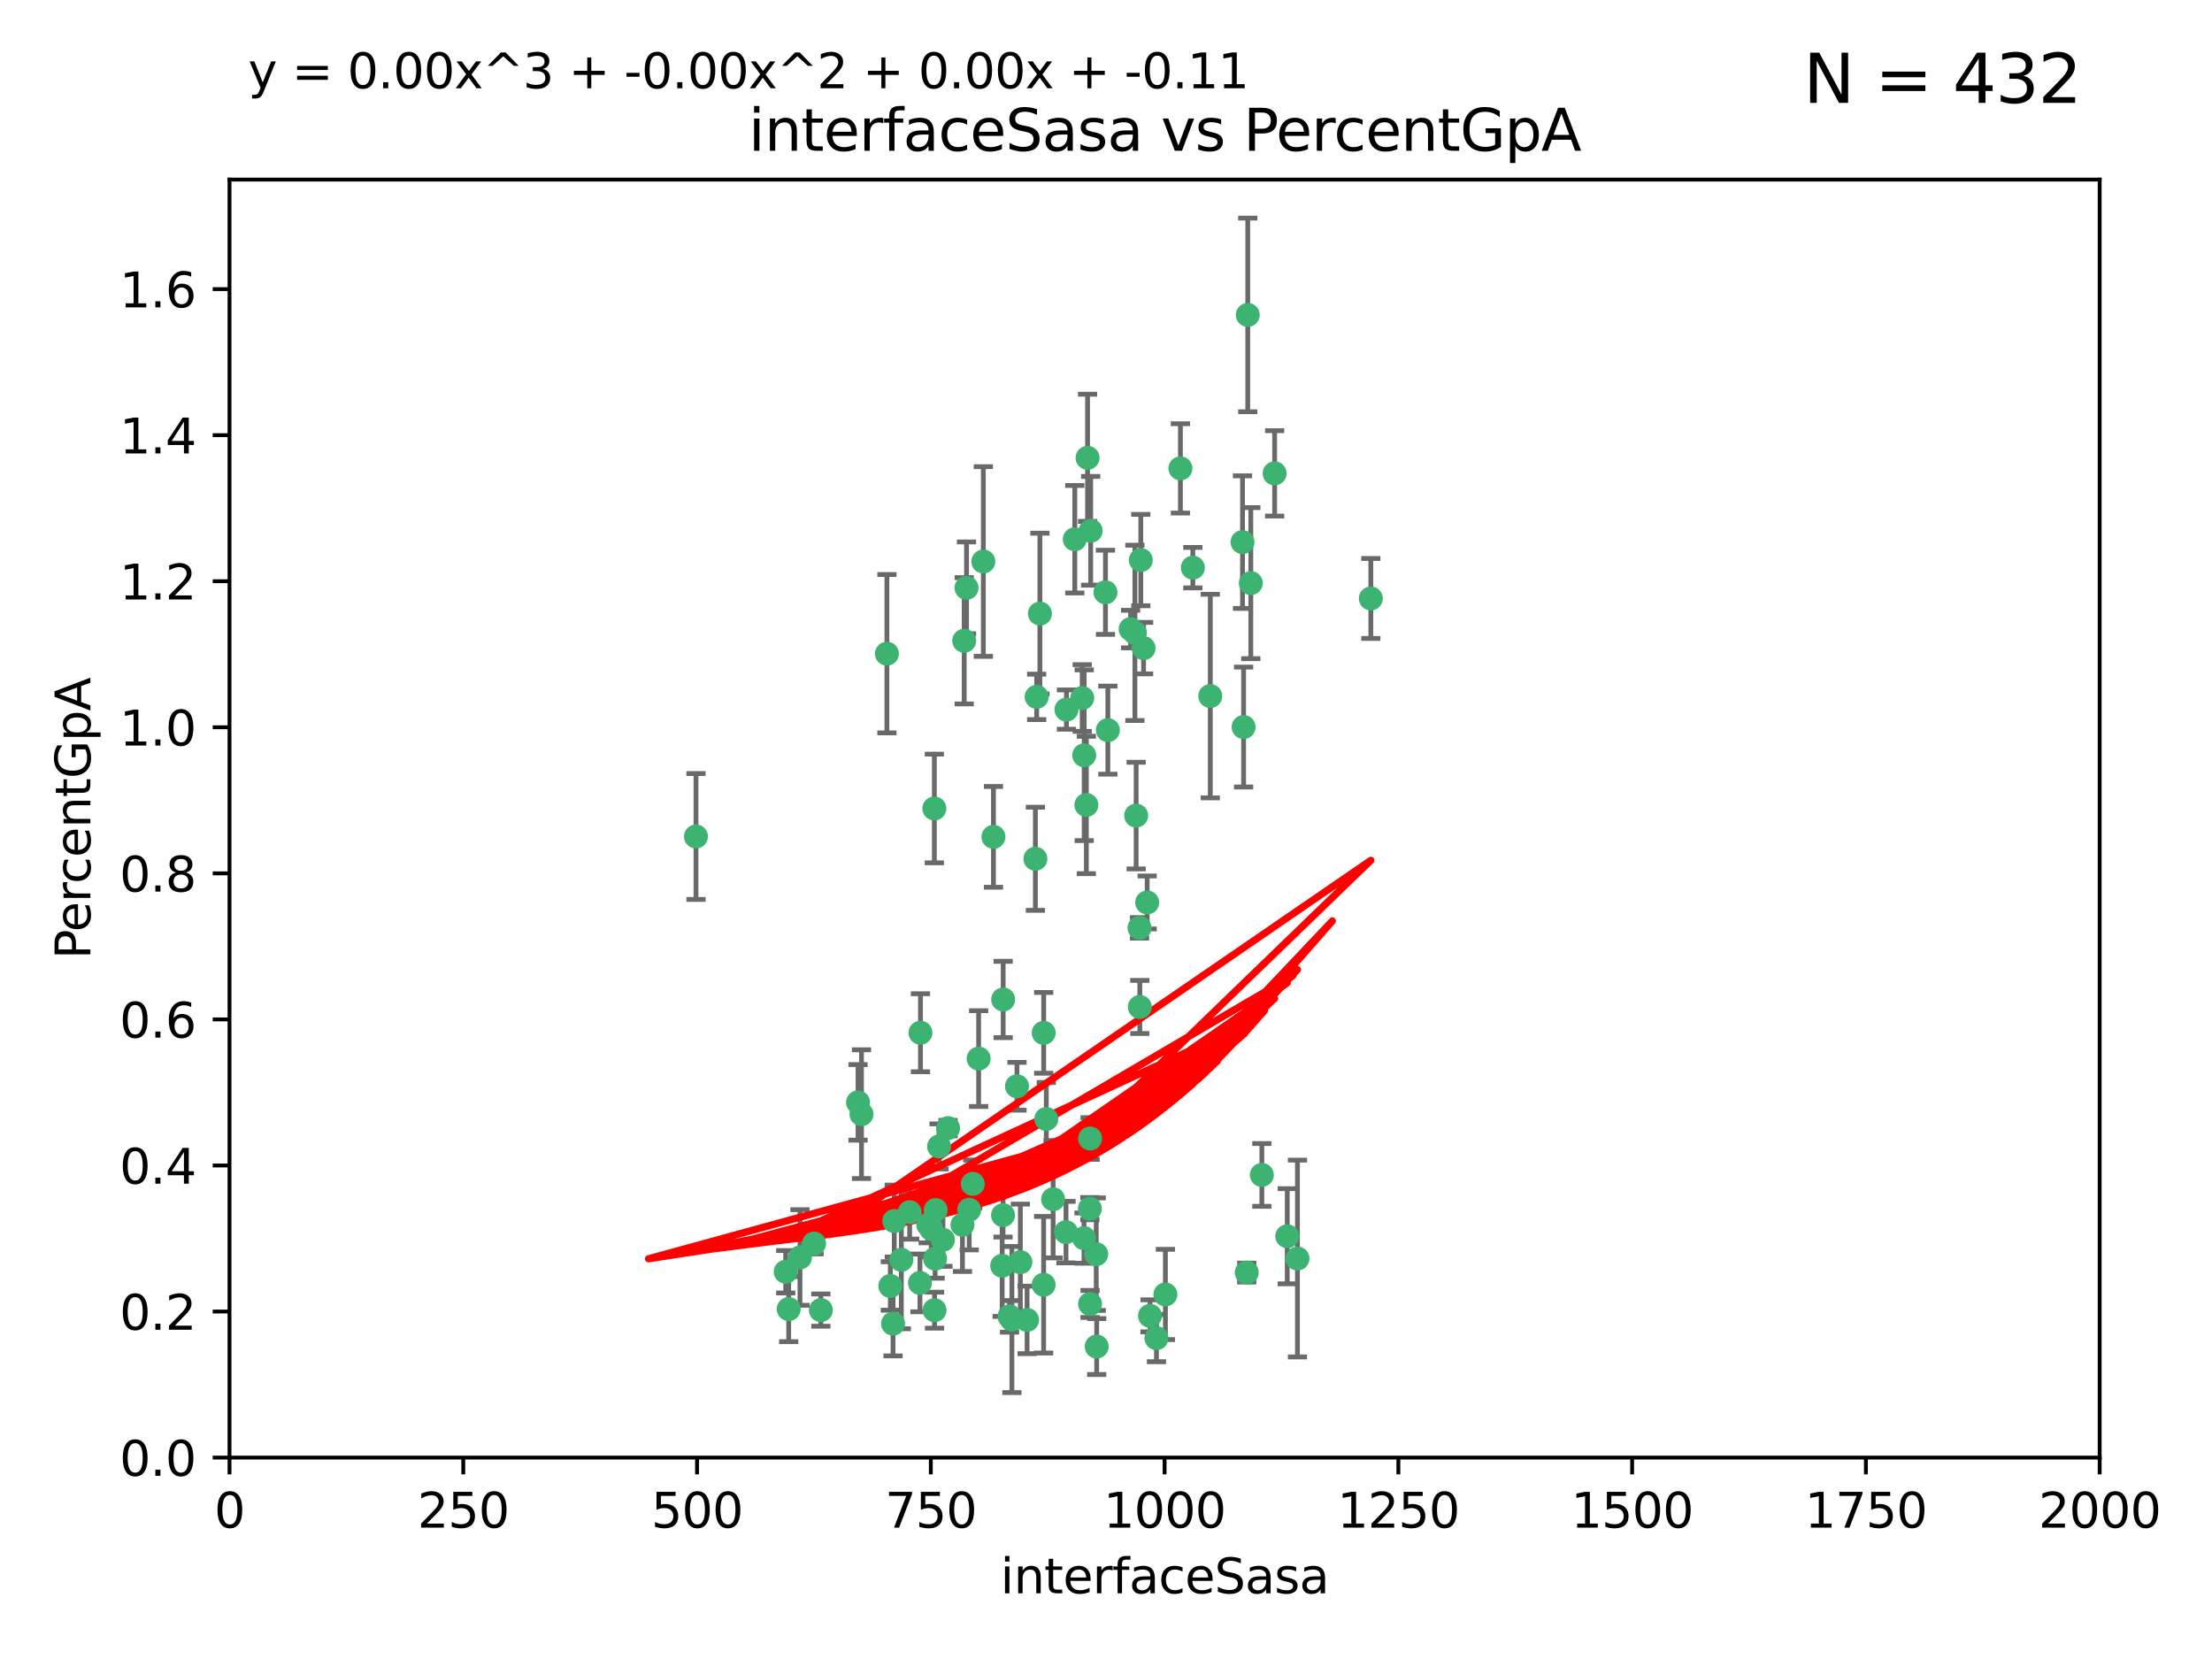 <?xml version="1.0" encoding="utf-8" standalone="no"?>
<!DOCTYPE svg PUBLIC "-//W3C//DTD SVG 1.1//EN"
  "http://www.w3.org/Graphics/SVG/1.1/DTD/svg11.dtd">
<svg xmlns:xlink="http://www.w3.org/1999/xlink" width="460.8pt" height="345.6pt" viewBox="0 0 460.8 345.6" xmlns="http://www.w3.org/2000/svg" version="1.1">
 <defs>
  <style type="text/css">*{stroke-linejoin: round; stroke-linecap: butt}</style>
 </defs>
 <g id="figure_1">
  <g id="patch_1">
   <path d="M 0 345.6 
L 460.8 345.6 
L 460.8 0 
L 0 0 
z
" style="fill: #ffffff"/>
  </g>
  <g id="axes_1">
   <g id="patch_2">
    <path d="M 47.81 303.64 
L 437.4 303.64 
L 437.4 37.411 
L 47.81 37.411 
z
" style="fill: #ffffff"/>
   </g>
   <g id="PathCollection_1">
    <defs>
     <path id="m86eb76263d" d="M 0 1.118 
C 0.297 1.118 0.581 1 0.791 0.791 
C 1 0.581 1.118 0.297 1.118 0 
C 1.118 -0.297 1 -0.581 0.791 -0.791 
C 0.581 -1 0.297 -1.118 0 -1.118 
C -0.297 -1.118 -0.581 -1 -0.791 -0.791 
C -1 -0.581 -1.118 -0.297 -1.118 0 
C -1.118 0.297 -1 0.581 -0.791 0.791 
C -0.581 1 -0.297 1.118 0 1.118 
z
" style="stroke: #3cb371"/>
    </defs>
    <g clip-path="url(#p44d25ce6d7)">
     <use xlink:href="#m86eb76263d" x="258.839" y="112.935" style="fill: #3cb371; stroke: #3cb371"/>
     <use xlink:href="#m86eb76263d" x="235.526" y="131.048" style="fill: #3cb371; stroke: #3cb371"/>
     <use xlink:href="#m86eb76263d" x="265.53" y="98.611" style="fill: #3cb371; stroke: #3cb371"/>
     <use xlink:href="#m86eb76263d" x="225.86" y="157.33" style="fill: #3cb371; stroke: #3cb371"/>
     <use xlink:href="#m86eb76263d" x="259.065" y="151.457" style="fill: #3cb371; stroke: #3cb371"/>
     <use xlink:href="#m86eb76263d" x="259.932" y="65.606" style="fill: #3cb371; stroke: #3cb371"/>
     <use xlink:href="#m86eb76263d" x="216.635" y="127.82" style="fill: #3cb371; stroke: #3cb371"/>
     <use xlink:href="#m86eb76263d" x="163.676" y="264.927" style="fill: #3cb371; stroke: #3cb371"/>
     <use xlink:href="#m86eb76263d" x="222.161" y="147.818" style="fill: #3cb371; stroke: #3cb371"/>
     <use xlink:href="#m86eb76263d" x="238.226" y="135.021" style="fill: #3cb371; stroke: #3cb371"/>
     <use xlink:href="#m86eb76263d" x="236.422" y="131.834" style="fill: #3cb371; stroke: #3cb371"/>
     <use xlink:href="#m86eb76263d" x="226.558" y="95.371" style="fill: #3cb371; stroke: #3cb371"/>
     <use xlink:href="#m86eb76263d" x="248.492" y="118.255" style="fill: #3cb371; stroke: #3cb371"/>
     <use xlink:href="#m86eb76263d" x="223.897" y="112.334" style="fill: #3cb371; stroke: #3cb371"/>
     <use xlink:href="#m86eb76263d" x="225.446" y="145.408" style="fill: #3cb371; stroke: #3cb371"/>
     <use xlink:href="#m86eb76263d" x="230.29" y="123.385" style="fill: #3cb371; stroke: #3cb371"/>
     <use xlink:href="#m86eb76263d" x="200.86" y="133.482" style="fill: #3cb371; stroke: #3cb371"/>
     <use xlink:href="#m86eb76263d" x="217.42" y="215.161" style="fill: #3cb371; stroke: #3cb371"/>
     <use xlink:href="#m86eb76263d" x="237.649" y="116.673" style="fill: #3cb371; stroke: #3cb371"/>
     <use xlink:href="#m86eb76263d" x="259.72" y="265.1" style="fill: #3cb371; stroke: #3cb371"/>
     <use xlink:href="#m86eb76263d" x="262.866" y="244.761" style="fill: #3cb371; stroke: #3cb371"/>
     <use xlink:href="#m86eb76263d" x="204.848" y="116.973" style="fill: #3cb371; stroke: #3cb371"/>
     <use xlink:href="#m86eb76263d" x="245.901" y="97.572" style="fill: #3cb371; stroke: #3cb371"/>
     <use xlink:href="#m86eb76263d" x="285.569" y="124.669" style="fill: #3cb371; stroke: #3cb371"/>
     <use xlink:href="#m86eb76263d" x="215.957" y="145.171" style="fill: #3cb371; stroke: #3cb371"/>
     <use xlink:href="#m86eb76263d" x="194.641" y="168.419" style="fill: #3cb371; stroke: #3cb371"/>
     <use xlink:href="#m86eb76263d" x="191.75" y="215.139" style="fill: #3cb371; stroke: #3cb371"/>
     <use xlink:href="#m86eb76263d" x="184.761" y="136.178" style="fill: #3cb371; stroke: #3cb371"/>
     <use xlink:href="#m86eb76263d" x="194.921" y="252.077" style="fill: #3cb371; stroke: #3cb371"/>
     <use xlink:href="#m86eb76263d" x="219.383" y="249.82" style="fill: #3cb371; stroke: #3cb371"/>
     <use xlink:href="#m86eb76263d" x="217.96" y="233.109" style="fill: #3cb371; stroke: #3cb371"/>
     <use xlink:href="#m86eb76263d" x="228.364" y="261.264" style="fill: #3cb371; stroke: #3cb371"/>
     <use xlink:href="#m86eb76263d" x="215.692" y="178.897" style="fill: #3cb371; stroke: #3cb371"/>
     <use xlink:href="#m86eb76263d" x="194.683" y="272.937" style="fill: #3cb371; stroke: #3cb371"/>
     <use xlink:href="#m86eb76263d" x="268.16" y="257.532" style="fill: #3cb371; stroke: #3cb371"/>
     <use xlink:href="#m86eb76263d" x="225.816" y="257.919" style="fill: #3cb371; stroke: #3cb371"/>
     <use xlink:href="#m86eb76263d" x="212.558" y="262.94" style="fill: #3cb371; stroke: #3cb371"/>
     <use xlink:href="#m86eb76263d" x="202.643" y="246.63" style="fill: #3cb371; stroke: #3cb371"/>
     <use xlink:href="#m86eb76263d" x="185.474" y="267.891" style="fill: #3cb371; stroke: #3cb371"/>
     <use xlink:href="#m86eb76263d" x="237.381" y="193.29" style="fill: #3cb371; stroke: #3cb371"/>
     <use xlink:href="#m86eb76263d" x="227.088" y="237.168" style="fill: #3cb371; stroke: #3cb371"/>
     <use xlink:href="#m86eb76263d" x="208.978" y="208.206" style="fill: #3cb371; stroke: #3cb371"/>
     <use xlink:href="#m86eb76263d" x="239.57" y="274.113" style="fill: #3cb371; stroke: #3cb371"/>
     <use xlink:href="#m86eb76263d" x="227.208" y="110.571" style="fill: #3cb371; stroke: #3cb371"/>
     <use xlink:href="#m86eb76263d" x="222.068" y="256.676" style="fill: #3cb371; stroke: #3cb371"/>
     <use xlink:href="#m86eb76263d" x="200.496" y="255.154" style="fill: #3cb371; stroke: #3cb371"/>
     <use xlink:href="#m86eb76263d" x="260.569" y="121.476" style="fill: #3cb371; stroke: #3cb371"/>
     <use xlink:href="#m86eb76263d" x="227.082" y="271.637" style="fill: #3cb371; stroke: #3cb371"/>
     <use xlink:href="#m86eb76263d" x="191.645" y="267.252" style="fill: #3cb371; stroke: #3cb371"/>
     <use xlink:href="#m86eb76263d" x="230.787" y="152.103" style="fill: #3cb371; stroke: #3cb371"/>
     <use xlink:href="#m86eb76263d" x="228.459" y="280.509" style="fill: #3cb371; stroke: #3cb371"/>
     <use xlink:href="#m86eb76263d" x="193.994" y="256.024" style="fill: #3cb371; stroke: #3cb371"/>
     <use xlink:href="#m86eb76263d" x="210.3" y="274.227" style="fill: #3cb371; stroke: #3cb371"/>
     <use xlink:href="#m86eb76263d" x="186.037" y="275.735" style="fill: #3cb371; stroke: #3cb371"/>
     <use xlink:href="#m86eb76263d" x="178.747" y="229.642" style="fill: #3cb371; stroke: #3cb371"/>
     <use xlink:href="#m86eb76263d" x="217.408" y="267.639" style="fill: #3cb371; stroke: #3cb371"/>
     <use xlink:href="#m86eb76263d" x="236.683" y="169.899" style="fill: #3cb371; stroke: #3cb371"/>
     <use xlink:href="#m86eb76263d" x="193.369" y="255.133" style="fill: #3cb371; stroke: #3cb371"/>
     <use xlink:href="#m86eb76263d" x="206.956" y="174.332" style="fill: #3cb371; stroke: #3cb371"/>
     <use xlink:href="#m86eb76263d" x="270.285" y="262.172" style="fill: #3cb371; stroke: #3cb371"/>
     <use xlink:href="#m86eb76263d" x="237.447" y="209.769" style="fill: #3cb371; stroke: #3cb371"/>
     <use xlink:href="#m86eb76263d" x="196.433" y="258.268" style="fill: #3cb371; stroke: #3cb371"/>
     <use xlink:href="#m86eb76263d" x="240.91" y="278.753" style="fill: #3cb371; stroke: #3cb371"/>
     <use xlink:href="#m86eb76263d" x="211.857" y="226.286" style="fill: #3cb371; stroke: #3cb371"/>
     <use xlink:href="#m86eb76263d" x="242.774" y="269.656" style="fill: #3cb371; stroke: #3cb371"/>
     <use xlink:href="#m86eb76263d" x="203.87" y="220.522" style="fill: #3cb371; stroke: #3cb371"/>
     <use xlink:href="#m86eb76263d" x="194.796" y="262.2" style="fill: #3cb371; stroke: #3cb371"/>
     <use xlink:href="#m86eb76263d" x="186.294" y="254.364" style="fill: #3cb371; stroke: #3cb371"/>
     <use xlink:href="#m86eb76263d" x="208.95" y="253.14" style="fill: #3cb371; stroke: #3cb371"/>
     <use xlink:href="#m86eb76263d" x="238.978" y="188.002" style="fill: #3cb371; stroke: #3cb371"/>
     <use xlink:href="#m86eb76263d" x="210.795" y="274.884" style="fill: #3cb371; stroke: #3cb371"/>
     <use xlink:href="#m86eb76263d" x="166.649" y="261.955" style="fill: #3cb371; stroke: #3cb371"/>
     <use xlink:href="#m86eb76263d" x="179.464" y="232.101" style="fill: #3cb371; stroke: #3cb371"/>
     <use xlink:href="#m86eb76263d" x="164.297" y="272.711" style="fill: #3cb371; stroke: #3cb371"/>
     <use xlink:href="#m86eb76263d" x="169.586" y="259.052" style="fill: #3cb371; stroke: #3cb371"/>
     <use xlink:href="#m86eb76263d" x="187.764" y="262.443" style="fill: #3cb371; stroke: #3cb371"/>
     <use xlink:href="#m86eb76263d" x="195.626" y="238.823" style="fill: #3cb371; stroke: #3cb371"/>
     <use xlink:href="#m86eb76263d" x="226.307" y="167.688" style="fill: #3cb371; stroke: #3cb371"/>
     <use xlink:href="#m86eb76263d" x="201.345" y="122.465" style="fill: #3cb371; stroke: #3cb371"/>
     <use xlink:href="#m86eb76263d" x="213.96" y="274.965" style="fill: #3cb371; stroke: #3cb371"/>
     <use xlink:href="#m86eb76263d" x="252.125" y="145.004" style="fill: #3cb371; stroke: #3cb371"/>
     <use xlink:href="#m86eb76263d" x="208.769" y="263.681" style="fill: #3cb371; stroke: #3cb371"/>
     <use xlink:href="#m86eb76263d" x="201.905" y="252.015" style="fill: #3cb371; stroke: #3cb371"/>
     <use xlink:href="#m86eb76263d" x="189.5" y="252.529" style="fill: #3cb371; stroke: #3cb371"/>
     <use xlink:href="#m86eb76263d" x="227.039" y="251.785" style="fill: #3cb371; stroke: #3cb371"/>
     <use xlink:href="#m86eb76263d" x="171" y="272.918" style="fill: #3cb371; stroke: #3cb371"/>
     <use xlink:href="#m86eb76263d" x="197.496" y="235.004" style="fill: #3cb371; stroke: #3cb371"/>
     <use xlink:href="#m86eb76263d" x="144.987" y="174.257" style="fill: #3cb371; stroke: #3cb371"/>
    </g>
   </g>
   <g id="matplotlib.axis_1">
    <g id="xtick_1">
     <g id="line2d_1">
      <defs>
       <path id="m091711b3cb" d="M 0 0 
L 0 3.5 
" style="stroke: #000000; stroke-width: 0.8"/>
      </defs>
      <g>
       <use xlink:href="#m091711b3cb" x="47.81" y="303.64" style="stroke: #000000; stroke-width: 0.8"/>
      </g>
     </g>
     <g id="text_1">
      <!-- 0 -->
      <g transform="translate(44.629 318.238)scale(0.1 -0.1)">
       <defs>
        <path id="DejaVuSans-30" d="M 2034 4250 
Q 1547 4250 1301 3770 
Q 1056 3291 1056 2328 
Q 1056 1369 1301 889 
Q 1547 409 2034 409 
Q 2525 409 2770 889 
Q 3016 1369 3016 2328 
Q 3016 3291 2770 3770 
Q 2525 4250 2034 4250 
z
M 2034 4750 
Q 2819 4750 3233 4129 
Q 3647 3509 3647 2328 
Q 3647 1150 3233 529 
Q 2819 -91 2034 -91 
Q 1250 -91 836 529 
Q 422 1150 422 2328 
Q 422 3509 836 4129 
Q 1250 4750 2034 4750 
z
" transform="scale(0.016)"/>
       </defs>
       <use xlink:href="#DejaVuSans-30"/>
      </g>
     </g>
    </g>
    <g id="xtick_2">
     <g id="line2d_2">
      <g>
       <use xlink:href="#m091711b3cb" x="96.509" y="303.64" style="stroke: #000000; stroke-width: 0.8"/>
      </g>
     </g>
     <g id="text_2">
      <!-- 250 -->
      <g transform="translate(86.965 318.238)scale(0.1 -0.1)">
       <defs>
        <path id="DejaVuSans-32" d="M 1228 531 
L 3431 531 
L 3431 0 
L 469 0 
L 469 531 
Q 828 903 1448 1529 
Q 2069 2156 2228 2338 
Q 2531 2678 2651 2914 
Q 2772 3150 2772 3378 
Q 2772 3750 2511 3984 
Q 2250 4219 1831 4219 
Q 1534 4219 1204 4116 
Q 875 4013 500 3803 
L 500 4441 
Q 881 4594 1212 4672 
Q 1544 4750 1819 4750 
Q 2544 4750 2975 4387 
Q 3406 4025 3406 3419 
Q 3406 3131 3298 2873 
Q 3191 2616 2906 2266 
Q 2828 2175 2409 1742 
Q 1991 1309 1228 531 
z
" transform="scale(0.016)"/>
        <path id="DejaVuSans-35" d="M 691 4666 
L 3169 4666 
L 3169 4134 
L 1269 4134 
L 1269 2991 
Q 1406 3038 1543 3061 
Q 1681 3084 1819 3084 
Q 2600 3084 3056 2656 
Q 3513 2228 3513 1497 
Q 3513 744 3044 326 
Q 2575 -91 1722 -91 
Q 1428 -91 1123 -41 
Q 819 9 494 109 
L 494 744 
Q 775 591 1075 516 
Q 1375 441 1709 441 
Q 2250 441 2565 725 
Q 2881 1009 2881 1497 
Q 2881 1984 2565 2268 
Q 2250 2553 1709 2553 
Q 1456 2553 1204 2497 
Q 953 2441 691 2322 
L 691 4666 
z
" transform="scale(0.016)"/>
       </defs>
       <use xlink:href="#DejaVuSans-32"/>
       <use xlink:href="#DejaVuSans-35" x="63.623"/>
       <use xlink:href="#DejaVuSans-30" x="127.246"/>
      </g>
     </g>
    </g>
    <g id="xtick_3">
     <g id="line2d_3">
      <g>
       <use xlink:href="#m091711b3cb" x="145.208" y="303.64" style="stroke: #000000; stroke-width: 0.8"/>
      </g>
     </g>
     <g id="text_3">
      <!-- 500 -->
      <g transform="translate(135.664 318.238)scale(0.1 -0.1)">
       <use xlink:href="#DejaVuSans-35"/>
       <use xlink:href="#DejaVuSans-30" x="63.623"/>
       <use xlink:href="#DejaVuSans-30" x="127.246"/>
      </g>
     </g>
    </g>
    <g id="xtick_4">
     <g id="line2d_4">
      <g>
       <use xlink:href="#m091711b3cb" x="193.906" y="303.64" style="stroke: #000000; stroke-width: 0.8"/>
      </g>
     </g>
     <g id="text_4">
      <!-- 750 -->
      <g transform="translate(184.363 318.238)scale(0.1 -0.1)">
       <defs>
        <path id="DejaVuSans-37" d="M 525 4666 
L 3525 4666 
L 3525 4397 
L 1831 0 
L 1172 0 
L 2766 4134 
L 525 4134 
L 525 4666 
z
" transform="scale(0.016)"/>
       </defs>
       <use xlink:href="#DejaVuSans-37"/>
       <use xlink:href="#DejaVuSans-35" x="63.623"/>
       <use xlink:href="#DejaVuSans-30" x="127.246"/>
      </g>
     </g>
    </g>
    <g id="xtick_5">
     <g id="line2d_5">
      <g>
       <use xlink:href="#m091711b3cb" x="242.605" y="303.64" style="stroke: #000000; stroke-width: 0.8"/>
      </g>
     </g>
     <g id="text_5">
      <!-- 1000 -->
      <g transform="translate(229.88 318.238)scale(0.1 -0.1)">
       <defs>
        <path id="DejaVuSans-31" d="M 794 531 
L 1825 531 
L 1825 4091 
L 703 3866 
L 703 4441 
L 1819 4666 
L 2450 4666 
L 2450 531 
L 3481 531 
L 3481 0 
L 794 0 
L 794 531 
z
" transform="scale(0.016)"/>
       </defs>
       <use xlink:href="#DejaVuSans-31"/>
       <use xlink:href="#DejaVuSans-30" x="63.623"/>
       <use xlink:href="#DejaVuSans-30" x="127.246"/>
       <use xlink:href="#DejaVuSans-30" x="190.869"/>
      </g>
     </g>
    </g>
    <g id="xtick_6">
     <g id="line2d_6">
      <g>
       <use xlink:href="#m091711b3cb" x="291.304" y="303.64" style="stroke: #000000; stroke-width: 0.8"/>
      </g>
     </g>
     <g id="text_6">
      <!-- 1250 -->
      <g transform="translate(278.579 318.238)scale(0.1 -0.1)">
       <use xlink:href="#DejaVuSans-31"/>
       <use xlink:href="#DejaVuSans-32" x="63.623"/>
       <use xlink:href="#DejaVuSans-35" x="127.246"/>
       <use xlink:href="#DejaVuSans-30" x="190.869"/>
      </g>
     </g>
    </g>
    <g id="xtick_7">
     <g id="line2d_7">
      <g>
       <use xlink:href="#m091711b3cb" x="340.002" y="303.64" style="stroke: #000000; stroke-width: 0.8"/>
      </g>
     </g>
     <g id="text_7">
      <!-- 1500 -->
      <g transform="translate(327.277 318.238)scale(0.1 -0.1)">
       <use xlink:href="#DejaVuSans-31"/>
       <use xlink:href="#DejaVuSans-35" x="63.623"/>
       <use xlink:href="#DejaVuSans-30" x="127.246"/>
       <use xlink:href="#DejaVuSans-30" x="190.869"/>
      </g>
     </g>
    </g>
    <g id="xtick_8">
     <g id="line2d_8">
      <g>
       <use xlink:href="#m091711b3cb" x="388.701" y="303.64" style="stroke: #000000; stroke-width: 0.8"/>
      </g>
     </g>
     <g id="text_8">
      <!-- 1750 -->
      <g transform="translate(375.976 318.238)scale(0.1 -0.1)">
       <use xlink:href="#DejaVuSans-31"/>
       <use xlink:href="#DejaVuSans-37" x="63.623"/>
       <use xlink:href="#DejaVuSans-35" x="127.246"/>
       <use xlink:href="#DejaVuSans-30" x="190.869"/>
      </g>
     </g>
    </g>
    <g id="xtick_9">
     <g id="line2d_9">
      <g>
       <use xlink:href="#m091711b3cb" x="437.4" y="303.64" style="stroke: #000000; stroke-width: 0.8"/>
      </g>
     </g>
     <g id="text_9">
      <!-- 2000 -->
      <g transform="translate(424.675 318.238)scale(0.1 -0.1)">
       <use xlink:href="#DejaVuSans-32"/>
       <use xlink:href="#DejaVuSans-30" x="63.623"/>
       <use xlink:href="#DejaVuSans-30" x="127.246"/>
       <use xlink:href="#DejaVuSans-30" x="190.869"/>
      </g>
     </g>
    </g>
    <g id="text_10">
     <!-- interfaceSasa -->
     <g transform="translate(208.398 331.917)scale(0.1 -0.1)">
      <defs>
       <path id="DejaVuSans-69" d="M 603 3500 
L 1178 3500 
L 1178 0 
L 603 0 
L 603 3500 
z
M 603 4863 
L 1178 4863 
L 1178 4134 
L 603 4134 
L 603 4863 
z
" transform="scale(0.016)"/>
       <path id="DejaVuSans-6e" d="M 3513 2113 
L 3513 0 
L 2938 0 
L 2938 2094 
Q 2938 2591 2744 2837 
Q 2550 3084 2163 3084 
Q 1697 3084 1428 2787 
Q 1159 2491 1159 1978 
L 1159 0 
L 581 0 
L 581 3500 
L 1159 3500 
L 1159 2956 
Q 1366 3272 1645 3428 
Q 1925 3584 2291 3584 
Q 2894 3584 3203 3211 
Q 3513 2838 3513 2113 
z
" transform="scale(0.016)"/>
       <path id="DejaVuSans-74" d="M 1172 4494 
L 1172 3500 
L 2356 3500 
L 2356 3053 
L 1172 3053 
L 1172 1153 
Q 1172 725 1289 603 
Q 1406 481 1766 481 
L 2356 481 
L 2356 0 
L 1766 0 
Q 1100 0 847 248 
Q 594 497 594 1153 
L 594 3053 
L 172 3053 
L 172 3500 
L 594 3500 
L 594 4494 
L 1172 4494 
z
" transform="scale(0.016)"/>
       <path id="DejaVuSans-65" d="M 3597 1894 
L 3597 1613 
L 953 1613 
Q 991 1019 1311 708 
Q 1631 397 2203 397 
Q 2534 397 2845 478 
Q 3156 559 3463 722 
L 3463 178 
Q 3153 47 2828 -22 
Q 2503 -91 2169 -91 
Q 1331 -91 842 396 
Q 353 884 353 1716 
Q 353 2575 817 3079 
Q 1281 3584 2069 3584 
Q 2775 3584 3186 3129 
Q 3597 2675 3597 1894 
z
M 3022 2063 
Q 3016 2534 2758 2815 
Q 2500 3097 2075 3097 
Q 1594 3097 1305 2825 
Q 1016 2553 972 2059 
L 3022 2063 
z
" transform="scale(0.016)"/>
       <path id="DejaVuSans-72" d="M 2631 2963 
Q 2534 3019 2420 3045 
Q 2306 3072 2169 3072 
Q 1681 3072 1420 2755 
Q 1159 2438 1159 1844 
L 1159 0 
L 581 0 
L 581 3500 
L 1159 3500 
L 1159 2956 
Q 1341 3275 1631 3429 
Q 1922 3584 2338 3584 
Q 2397 3584 2469 3576 
Q 2541 3569 2628 3553 
L 2631 2963 
z
" transform="scale(0.016)"/>
       <path id="DejaVuSans-66" d="M 2375 4863 
L 2375 4384 
L 1825 4384 
Q 1516 4384 1395 4259 
Q 1275 4134 1275 3809 
L 1275 3500 
L 2222 3500 
L 2222 3053 
L 1275 3053 
L 1275 0 
L 697 0 
L 697 3053 
L 147 3053 
L 147 3500 
L 697 3500 
L 697 3744 
Q 697 4328 969 4595 
Q 1241 4863 1831 4863 
L 2375 4863 
z
" transform="scale(0.016)"/>
       <path id="DejaVuSans-61" d="M 2194 1759 
Q 1497 1759 1228 1600 
Q 959 1441 959 1056 
Q 959 750 1161 570 
Q 1363 391 1709 391 
Q 2188 391 2477 730 
Q 2766 1069 2766 1631 
L 2766 1759 
L 2194 1759 
z
M 3341 1997 
L 3341 0 
L 2766 0 
L 2766 531 
Q 2569 213 2275 61 
Q 1981 -91 1556 -91 
Q 1019 -91 701 211 
Q 384 513 384 1019 
Q 384 1609 779 1909 
Q 1175 2209 1959 2209 
L 2766 2209 
L 2766 2266 
Q 2766 2663 2505 2880 
Q 2244 3097 1772 3097 
Q 1472 3097 1187 3025 
Q 903 2953 641 2809 
L 641 3341 
Q 956 3463 1253 3523 
Q 1550 3584 1831 3584 
Q 2591 3584 2966 3190 
Q 3341 2797 3341 1997 
z
" transform="scale(0.016)"/>
       <path id="DejaVuSans-63" d="M 3122 3366 
L 3122 2828 
Q 2878 2963 2633 3030 
Q 2388 3097 2138 3097 
Q 1578 3097 1268 2742 
Q 959 2388 959 1747 
Q 959 1106 1268 751 
Q 1578 397 2138 397 
Q 2388 397 2633 464 
Q 2878 531 3122 666 
L 3122 134 
Q 2881 22 2623 -34 
Q 2366 -91 2075 -91 
Q 1284 -91 818 406 
Q 353 903 353 1747 
Q 353 2603 823 3093 
Q 1294 3584 2113 3584 
Q 2378 3584 2631 3529 
Q 2884 3475 3122 3366 
z
" transform="scale(0.016)"/>
       <path id="DejaVuSans-53" d="M 3425 4513 
L 3425 3897 
Q 3066 4069 2747 4153 
Q 2428 4238 2131 4238 
Q 1616 4238 1336 4038 
Q 1056 3838 1056 3469 
Q 1056 3159 1242 3001 
Q 1428 2844 1947 2747 
L 2328 2669 
Q 3034 2534 3370 2195 
Q 3706 1856 3706 1288 
Q 3706 609 3251 259 
Q 2797 -91 1919 -91 
Q 1588 -91 1214 -16 
Q 841 59 441 206 
L 441 856 
Q 825 641 1194 531 
Q 1563 422 1919 422 
Q 2459 422 2753 634 
Q 3047 847 3047 1241 
Q 3047 1584 2836 1778 
Q 2625 1972 2144 2069 
L 1759 2144 
Q 1053 2284 737 2584 
Q 422 2884 422 3419 
Q 422 4038 858 4394 
Q 1294 4750 2059 4750 
Q 2388 4750 2728 4690 
Q 3069 4631 3425 4513 
z
" transform="scale(0.016)"/>
       <path id="DejaVuSans-73" d="M 2834 3397 
L 2834 2853 
Q 2591 2978 2328 3040 
Q 2066 3103 1784 3103 
Q 1356 3103 1142 2972 
Q 928 2841 928 2578 
Q 928 2378 1081 2264 
Q 1234 2150 1697 2047 
L 1894 2003 
Q 2506 1872 2764 1633 
Q 3022 1394 3022 966 
Q 3022 478 2636 193 
Q 2250 -91 1575 -91 
Q 1294 -91 989 -36 
Q 684 19 347 128 
L 347 722 
Q 666 556 975 473 
Q 1284 391 1588 391 
Q 1994 391 2212 530 
Q 2431 669 2431 922 
Q 2431 1156 2273 1281 
Q 2116 1406 1581 1522 
L 1381 1569 
Q 847 1681 609 1914 
Q 372 2147 372 2553 
Q 372 3047 722 3315 
Q 1072 3584 1716 3584 
Q 2034 3584 2315 3537 
Q 2597 3491 2834 3397 
z
" transform="scale(0.016)"/>
      </defs>
      <use xlink:href="#DejaVuSans-69"/>
      <use xlink:href="#DejaVuSans-6e" x="27.783"/>
      <use xlink:href="#DejaVuSans-74" x="91.162"/>
      <use xlink:href="#DejaVuSans-65" x="130.371"/>
      <use xlink:href="#DejaVuSans-72" x="191.895"/>
      <use xlink:href="#DejaVuSans-66" x="233.008"/>
      <use xlink:href="#DejaVuSans-61" x="268.213"/>
      <use xlink:href="#DejaVuSans-63" x="329.492"/>
      <use xlink:href="#DejaVuSans-65" x="384.473"/>
      <use xlink:href="#DejaVuSans-53" x="445.996"/>
      <use xlink:href="#DejaVuSans-61" x="509.473"/>
      <use xlink:href="#DejaVuSans-73" x="570.752"/>
      <use xlink:href="#DejaVuSans-61" x="622.852"/>
     </g>
    </g>
   </g>
   <g id="matplotlib.axis_2">
    <g id="ytick_1">
     <g id="line2d_10">
      <defs>
       <path id="mc404676111" d="M 0 0 
L -3.5 0 
" style="stroke: #000000; stroke-width: 0.8"/>
      </defs>
      <g>
       <use xlink:href="#mc404676111" x="47.81" y="303.64" style="stroke: #000000; stroke-width: 0.8"/>
      </g>
     </g>
     <g id="text_11">
      <!-- 0.0 -->
      <g transform="translate(24.907 307.439)scale(0.1 -0.1)">
       <defs>
        <path id="DejaVuSans-2e" d="M 684 794 
L 1344 794 
L 1344 0 
L 684 0 
L 684 794 
z
" transform="scale(0.016)"/>
       </defs>
       <use xlink:href="#DejaVuSans-30"/>
       <use xlink:href="#DejaVuSans-2e" x="63.623"/>
       <use xlink:href="#DejaVuSans-30" x="95.41"/>
      </g>
     </g>
    </g>
    <g id="ytick_2">
     <g id="line2d_11">
      <g>
       <use xlink:href="#mc404676111" x="47.81" y="273.214" style="stroke: #000000; stroke-width: 0.8"/>
      </g>
     </g>
     <g id="text_12">
      <!-- 0.2 -->
      <g transform="translate(24.907 277.013)scale(0.1 -0.1)">
       <use xlink:href="#DejaVuSans-30"/>
       <use xlink:href="#DejaVuSans-2e" x="63.623"/>
       <use xlink:href="#DejaVuSans-32" x="95.41"/>
      </g>
     </g>
    </g>
    <g id="ytick_3">
     <g id="line2d_12">
      <g>
       <use xlink:href="#mc404676111" x="47.81" y="242.788" style="stroke: #000000; stroke-width: 0.8"/>
      </g>
     </g>
     <g id="text_13">
      <!-- 0.4 -->
      <g transform="translate(24.907 246.587)scale(0.1 -0.1)">
       <defs>
        <path id="DejaVuSans-34" d="M 2419 4116 
L 825 1625 
L 2419 1625 
L 2419 4116 
z
M 2253 4666 
L 3047 4666 
L 3047 1625 
L 3713 1625 
L 3713 1100 
L 3047 1100 
L 3047 0 
L 2419 0 
L 2419 1100 
L 313 1100 
L 313 1709 
L 2253 4666 
z
" transform="scale(0.016)"/>
       </defs>
       <use xlink:href="#DejaVuSans-30"/>
       <use xlink:href="#DejaVuSans-2e" x="63.623"/>
       <use xlink:href="#DejaVuSans-34" x="95.41"/>
      </g>
     </g>
    </g>
    <g id="ytick_4">
     <g id="line2d_13">
      <g>
       <use xlink:href="#mc404676111" x="47.81" y="212.362" style="stroke: #000000; stroke-width: 0.8"/>
      </g>
     </g>
     <g id="text_14">
      <!-- 0.6 -->
      <g transform="translate(24.907 216.161)scale(0.1 -0.1)">
       <defs>
        <path id="DejaVuSans-36" d="M 2113 2584 
Q 1688 2584 1439 2293 
Q 1191 2003 1191 1497 
Q 1191 994 1439 701 
Q 1688 409 2113 409 
Q 2538 409 2786 701 
Q 3034 994 3034 1497 
Q 3034 2003 2786 2293 
Q 2538 2584 2113 2584 
z
M 3366 4563 
L 3366 3988 
Q 3128 4100 2886 4159 
Q 2644 4219 2406 4219 
Q 1781 4219 1451 3797 
Q 1122 3375 1075 2522 
Q 1259 2794 1537 2939 
Q 1816 3084 2150 3084 
Q 2853 3084 3261 2657 
Q 3669 2231 3669 1497 
Q 3669 778 3244 343 
Q 2819 -91 2113 -91 
Q 1303 -91 875 529 
Q 447 1150 447 2328 
Q 447 3434 972 4092 
Q 1497 4750 2381 4750 
Q 2619 4750 2861 4703 
Q 3103 4656 3366 4563 
z
" transform="scale(0.016)"/>
       </defs>
       <use xlink:href="#DejaVuSans-30"/>
       <use xlink:href="#DejaVuSans-2e" x="63.623"/>
       <use xlink:href="#DejaVuSans-36" x="95.41"/>
      </g>
     </g>
    </g>
    <g id="ytick_5">
     <g id="line2d_14">
      <g>
       <use xlink:href="#mc404676111" x="47.81" y="181.935" style="stroke: #000000; stroke-width: 0.8"/>
      </g>
     </g>
     <g id="text_15">
      <!-- 0.8 -->
      <g transform="translate(24.907 185.735)scale(0.1 -0.1)">
       <defs>
        <path id="DejaVuSans-38" d="M 2034 2216 
Q 1584 2216 1326 1975 
Q 1069 1734 1069 1313 
Q 1069 891 1326 650 
Q 1584 409 2034 409 
Q 2484 409 2743 651 
Q 3003 894 3003 1313 
Q 3003 1734 2745 1975 
Q 2488 2216 2034 2216 
z
M 1403 2484 
Q 997 2584 770 2862 
Q 544 3141 544 3541 
Q 544 4100 942 4425 
Q 1341 4750 2034 4750 
Q 2731 4750 3128 4425 
Q 3525 4100 3525 3541 
Q 3525 3141 3298 2862 
Q 3072 2584 2669 2484 
Q 3125 2378 3379 2068 
Q 3634 1759 3634 1313 
Q 3634 634 3220 271 
Q 2806 -91 2034 -91 
Q 1263 -91 848 271 
Q 434 634 434 1313 
Q 434 1759 690 2068 
Q 947 2378 1403 2484 
z
M 1172 3481 
Q 1172 3119 1398 2916 
Q 1625 2713 2034 2713 
Q 2441 2713 2670 2916 
Q 2900 3119 2900 3481 
Q 2900 3844 2670 4047 
Q 2441 4250 2034 4250 
Q 1625 4250 1398 4047 
Q 1172 3844 1172 3481 
z
" transform="scale(0.016)"/>
       </defs>
       <use xlink:href="#DejaVuSans-30"/>
       <use xlink:href="#DejaVuSans-2e" x="63.623"/>
       <use xlink:href="#DejaVuSans-38" x="95.41"/>
      </g>
     </g>
    </g>
    <g id="ytick_6">
     <g id="line2d_15">
      <g>
       <use xlink:href="#mc404676111" x="47.81" y="151.509" style="stroke: #000000; stroke-width: 0.8"/>
      </g>
     </g>
     <g id="text_16">
      <!-- 1.0 -->
      <g transform="translate(24.907 155.308)scale(0.1 -0.1)">
       <use xlink:href="#DejaVuSans-31"/>
       <use xlink:href="#DejaVuSans-2e" x="63.623"/>
       <use xlink:href="#DejaVuSans-30" x="95.41"/>
      </g>
     </g>
    </g>
    <g id="ytick_7">
     <g id="line2d_16">
      <g>
       <use xlink:href="#mc404676111" x="47.81" y="121.083" style="stroke: #000000; stroke-width: 0.8"/>
      </g>
     </g>
     <g id="text_17">
      <!-- 1.2 -->
      <g transform="translate(24.907 124.882)scale(0.1 -0.1)">
       <use xlink:href="#DejaVuSans-31"/>
       <use xlink:href="#DejaVuSans-2e" x="63.623"/>
       <use xlink:href="#DejaVuSans-32" x="95.41"/>
      </g>
     </g>
    </g>
    <g id="ytick_8">
     <g id="line2d_17">
      <g>
       <use xlink:href="#mc404676111" x="47.81" y="90.657" style="stroke: #000000; stroke-width: 0.8"/>
      </g>
     </g>
     <g id="text_18">
      <!-- 1.4 -->
      <g transform="translate(24.907 94.456)scale(0.1 -0.1)">
       <use xlink:href="#DejaVuSans-31"/>
       <use xlink:href="#DejaVuSans-2e" x="63.623"/>
       <use xlink:href="#DejaVuSans-34" x="95.41"/>
      </g>
     </g>
    </g>
    <g id="ytick_9">
     <g id="line2d_18">
      <g>
       <use xlink:href="#mc404676111" x="47.81" y="60.231" style="stroke: #000000; stroke-width: 0.8"/>
      </g>
     </g>
     <g id="text_19">
      <!-- 1.6 -->
      <g transform="translate(24.907 64.03)scale(0.1 -0.1)">
       <use xlink:href="#DejaVuSans-31"/>
       <use xlink:href="#DejaVuSans-2e" x="63.623"/>
       <use xlink:href="#DejaVuSans-36" x="95.41"/>
      </g>
     </g>
    </g>
    <g id="text_20">
     <!-- PercentGpA -->
     <g transform="translate(18.827 199.802)rotate(-90)scale(0.1 -0.1)">
      <defs>
       <path id="DejaVuSans-50" d="M 1259 4147 
L 1259 2394 
L 2053 2394 
Q 2494 2394 2734 2622 
Q 2975 2850 2975 3272 
Q 2975 3691 2734 3919 
Q 2494 4147 2053 4147 
L 1259 4147 
z
M 628 4666 
L 2053 4666 
Q 2838 4666 3239 4311 
Q 3641 3956 3641 3272 
Q 3641 2581 3239 2228 
Q 2838 1875 2053 1875 
L 1259 1875 
L 1259 0 
L 628 0 
L 628 4666 
z
" transform="scale(0.016)"/>
       <path id="DejaVuSans-47" d="M 3809 666 
L 3809 1919 
L 2778 1919 
L 2778 2438 
L 4434 2438 
L 4434 434 
Q 4069 175 3628 42 
Q 3188 -91 2688 -91 
Q 1594 -91 976 548 
Q 359 1188 359 2328 
Q 359 3472 976 4111 
Q 1594 4750 2688 4750 
Q 3144 4750 3555 4637 
Q 3966 4525 4313 4306 
L 4313 3634 
Q 3963 3931 3569 4081 
Q 3175 4231 2741 4231 
Q 1884 4231 1454 3753 
Q 1025 3275 1025 2328 
Q 1025 1384 1454 906 
Q 1884 428 2741 428 
Q 3075 428 3337 486 
Q 3600 544 3809 666 
z
" transform="scale(0.016)"/>
       <path id="DejaVuSans-70" d="M 1159 525 
L 1159 -1331 
L 581 -1331 
L 581 3500 
L 1159 3500 
L 1159 2969 
Q 1341 3281 1617 3432 
Q 1894 3584 2278 3584 
Q 2916 3584 3314 3078 
Q 3713 2572 3713 1747 
Q 3713 922 3314 415 
Q 2916 -91 2278 -91 
Q 1894 -91 1617 61 
Q 1341 213 1159 525 
z
M 3116 1747 
Q 3116 2381 2855 2742 
Q 2594 3103 2138 3103 
Q 1681 3103 1420 2742 
Q 1159 2381 1159 1747 
Q 1159 1113 1420 752 
Q 1681 391 2138 391 
Q 2594 391 2855 752 
Q 3116 1113 3116 1747 
z
" transform="scale(0.016)"/>
       <path id="DejaVuSans-41" d="M 2188 4044 
L 1331 1722 
L 3047 1722 
L 2188 4044 
z
M 1831 4666 
L 2547 4666 
L 4325 0 
L 3669 0 
L 3244 1197 
L 1141 1197 
L 716 0 
L 50 0 
L 1831 4666 
z
" transform="scale(0.016)"/>
      </defs>
      <use xlink:href="#DejaVuSans-50"/>
      <use xlink:href="#DejaVuSans-65" x="56.678"/>
      <use xlink:href="#DejaVuSans-72" x="118.201"/>
      <use xlink:href="#DejaVuSans-63" x="157.064"/>
      <use xlink:href="#DejaVuSans-65" x="212.045"/>
      <use xlink:href="#DejaVuSans-6e" x="273.568"/>
      <use xlink:href="#DejaVuSans-74" x="336.947"/>
      <use xlink:href="#DejaVuSans-47" x="376.156"/>
      <use xlink:href="#DejaVuSans-70" x="453.646"/>
      <use xlink:href="#DejaVuSans-41" x="517.123"/>
     </g>
    </g>
   </g>
   <g id="LineCollection_1">
    <path d="M 258.839 126.742 
L 258.839 99.128 
" clip-path="url(#p44d25ce6d7)" style="fill: none; stroke: #696969"/>
    <path d="M 235.526 134.958 
L 235.526 127.138 
" clip-path="url(#p44d25ce6d7)" style="fill: none; stroke: #696969"/>
    <path d="M 265.53 107.5 
L 265.53 89.723 
" clip-path="url(#p44d25ce6d7)" style="fill: none; stroke: #696969"/>
    <path d="M 225.86 175.107 
L 225.86 139.552 
" clip-path="url(#p44d25ce6d7)" style="fill: none; stroke: #696969"/>
    <path d="M 259.065 163.945 
L 259.065 138.968 
" clip-path="url(#p44d25ce6d7)" style="fill: none; stroke: #696969"/>
    <path d="M 259.932 85.777 
L 259.932 45.434 
" clip-path="url(#p44d25ce6d7)" style="fill: none; stroke: #696969"/>
    <path d="M 216.635 144.568 
L 216.635 111.073 
" clip-path="url(#p44d25ce6d7)" style="fill: none; stroke: #696969"/>
    <path d="M 163.676 269.346 
L 163.676 260.509 
" clip-path="url(#p44d25ce6d7)" style="fill: none; stroke: #696969"/>
    <path d="M 222.161 151.909 
L 222.161 143.727 
" clip-path="url(#p44d25ce6d7)" style="fill: none; stroke: #696969"/>
    <path d="M 238.226 140.382 
L 238.226 129.659 
" clip-path="url(#p44d25ce6d7)" style="fill: none; stroke: #696969"/>
    <path d="M 236.422 150.092 
L 236.422 113.575 
" clip-path="url(#p44d25ce6d7)" style="fill: none; stroke: #696969"/>
    <path d="M 226.558 108.615 
L 226.558 82.127 
" clip-path="url(#p44d25ce6d7)" style="fill: none; stroke: #696969"/>
    <path d="M 248.492 122.472 
L 248.492 114.039 
" clip-path="url(#p44d25ce6d7)" style="fill: none; stroke: #696969"/>
    <path d="M 223.897 123.529 
L 223.897 101.139 
" clip-path="url(#p44d25ce6d7)" style="fill: none; stroke: #696969"/>
    <path d="M 225.446 152.361 
L 225.446 138.456 
" clip-path="url(#p44d25ce6d7)" style="fill: none; stroke: #696969"/>
    <path d="M 230.29 132.151 
L 230.29 114.62 
" clip-path="url(#p44d25ce6d7)" style="fill: none; stroke: #696969"/>
    <path d="M 200.86 146.637 
L 200.86 120.327 
" clip-path="url(#p44d25ce6d7)" style="fill: none; stroke: #696969"/>
    <path d="M 217.42 223.572 
L 217.42 206.751 
" clip-path="url(#p44d25ce6d7)" style="fill: none; stroke: #696969"/>
    <path d="M 237.649 126.191 
L 237.649 107.154 
" clip-path="url(#p44d25ce6d7)" style="fill: none; stroke: #696969"/>
    <path d="M 259.72 267.073 
L 259.72 263.128 
" clip-path="url(#p44d25ce6d7)" style="fill: none; stroke: #696969"/>
    <path d="M 262.866 251.297 
L 262.866 238.225 
" clip-path="url(#p44d25ce6d7)" style="fill: none; stroke: #696969"/>
    <path d="M 204.848 136.73 
L 204.848 97.216 
" clip-path="url(#p44d25ce6d7)" style="fill: none; stroke: #696969"/>
    <path d="M 245.901 106.878 
L 245.901 88.267 
" clip-path="url(#p44d25ce6d7)" style="fill: none; stroke: #696969"/>
    <path d="M 285.569 132.997 
L 285.569 116.341 
" clip-path="url(#p44d25ce6d7)" style="fill: none; stroke: #696969"/>
    <path d="M 215.957 149.901 
L 215.957 140.441 
" clip-path="url(#p44d25ce6d7)" style="fill: none; stroke: #696969"/>
    <path d="M 194.641 179.743 
L 194.641 157.094 
" clip-path="url(#p44d25ce6d7)" style="fill: none; stroke: #696969"/>
    <path d="M 191.75 223.268 
L 191.75 207.01 
" clip-path="url(#p44d25ce6d7)" style="fill: none; stroke: #696969"/>
    <path d="M 184.761 152.672 
L 184.761 119.684 
" clip-path="url(#p44d25ce6d7)" style="fill: none; stroke: #696969"/>
    <path d="M 194.921 256.413 
L 194.921 247.741 
" clip-path="url(#p44d25ce6d7)" style="fill: none; stroke: #696969"/>
    <path d="M 219.383 262.044 
L 219.383 237.595 
" clip-path="url(#p44d25ce6d7)" style="fill: none; stroke: #696969"/>
    <path d="M 217.96 240.71 
L 217.96 225.508 
" clip-path="url(#p44d25ce6d7)" style="fill: none; stroke: #696969"/>
    <path d="M 228.364 272.983 
L 228.364 249.544 
" clip-path="url(#p44d25ce6d7)" style="fill: none; stroke: #696969"/>
    <path d="M 215.692 189.642 
L 215.692 168.152 
" clip-path="url(#p44d25ce6d7)" style="fill: none; stroke: #696969"/>
    <path d="M 194.683 276.685 
L 194.683 269.189 
" clip-path="url(#p44d25ce6d7)" style="fill: none; stroke: #696969"/>
    <path d="M 268.16 267.446 
L 268.16 247.618 
" clip-path="url(#p44d25ce6d7)" style="fill: none; stroke: #696969"/>
    <path d="M 225.816 263.155 
L 225.816 252.684 
" clip-path="url(#p44d25ce6d7)" style="fill: none; stroke: #696969"/>
    <path d="M 212.558 275.039 
L 212.558 250.841 
" clip-path="url(#p44d25ce6d7)" style="fill: none; stroke: #696969"/>
    <path d="M 202.643 251.607 
L 202.643 241.653 
" clip-path="url(#p44d25ce6d7)" style="fill: none; stroke: #696969"/>
    <path d="M 185.474 272.942 
L 185.474 262.839 
" clip-path="url(#p44d25ce6d7)" style="fill: none; stroke: #696969"/>
    <path d="M 237.381 195.434 
L 237.381 191.146 
" clip-path="url(#p44d25ce6d7)" style="fill: none; stroke: #696969"/>
    <path d="M 227.088 241.512 
L 227.088 232.824 
" clip-path="url(#p44d25ce6d7)" style="fill: none; stroke: #696969"/>
    <path d="M 208.978 216.157 
L 208.978 200.256 
" clip-path="url(#p44d25ce6d7)" style="fill: none; stroke: #696969"/>
    <path d="M 239.57 277.453 
L 239.57 270.772 
" clip-path="url(#p44d25ce6d7)" style="fill: none; stroke: #696969"/>
    <path d="M 227.208 121.897 
L 227.208 99.245 
" clip-path="url(#p44d25ce6d7)" style="fill: none; stroke: #696969"/>
    <path d="M 222.068 263.084 
L 222.068 250.268 
" clip-path="url(#p44d25ce6d7)" style="fill: none; stroke: #696969"/>
    <path d="M 200.496 264.872 
L 200.496 245.435 
" clip-path="url(#p44d25ce6d7)" style="fill: none; stroke: #696969"/>
    <path d="M 260.569 137.206 
L 260.569 105.745 
" clip-path="url(#p44d25ce6d7)" style="fill: none; stroke: #696969"/>
    <path d="M 227.082 274.448 
L 227.082 268.825 
" clip-path="url(#p44d25ce6d7)" style="fill: none; stroke: #696969"/>
    <path d="M 191.645 273.263 
L 191.645 261.242 
" clip-path="url(#p44d25ce6d7)" style="fill: none; stroke: #696969"/>
    <path d="M 230.787 161.277 
L 230.787 142.929 
" clip-path="url(#p44d25ce6d7)" style="fill: none; stroke: #696969"/>
    <path d="M 228.459 286.333 
L 228.459 274.685 
" clip-path="url(#p44d25ce6d7)" style="fill: none; stroke: #696969"/>
    <path d="M 193.994 261.819 
L 193.994 250.229 
" clip-path="url(#p44d25ce6d7)" style="fill: none; stroke: #696969"/>
    <path d="M 210.3 277.522 
L 210.3 270.932 
" clip-path="url(#p44d25ce6d7)" style="fill: none; stroke: #696969"/>
    <path d="M 186.037 282.455 
L 186.037 269.016 
" clip-path="url(#p44d25ce6d7)" style="fill: none; stroke: #696969"/>
    <path d="M 178.747 237.513 
L 178.747 221.772 
" clip-path="url(#p44d25ce6d7)" style="fill: none; stroke: #696969"/>
    <path d="M 217.408 281.862 
L 217.408 253.417 
" clip-path="url(#p44d25ce6d7)" style="fill: none; stroke: #696969"/>
    <path d="M 236.683 181.006 
L 236.683 158.792 
" clip-path="url(#p44d25ce6d7)" style="fill: none; stroke: #696969"/>
    <path d="M 193.369 258.904 
L 193.369 251.363 
" clip-path="url(#p44d25ce6d7)" style="fill: none; stroke: #696969"/>
    <path d="M 206.956 184.828 
L 206.956 163.836 
" clip-path="url(#p44d25ce6d7)" style="fill: none; stroke: #696969"/>
    <path d="M 270.285 282.671 
L 270.285 241.673 
" clip-path="url(#p44d25ce6d7)" style="fill: none; stroke: #696969"/>
    <path d="M 237.447 215.299 
L 237.447 204.239 
" clip-path="url(#p44d25ce6d7)" style="fill: none; stroke: #696969"/>
    <path d="M 196.433 263.8 
L 196.433 252.735 
" clip-path="url(#p44d25ce6d7)" style="fill: none; stroke: #696969"/>
    <path d="M 240.91 283.668 
L 240.91 273.838 
" clip-path="url(#p44d25ce6d7)" style="fill: none; stroke: #696969"/>
    <path d="M 211.857 231.261 
L 211.857 221.311 
" clip-path="url(#p44d25ce6d7)" style="fill: none; stroke: #696969"/>
    <path d="M 242.774 279.061 
L 242.774 260.25 
" clip-path="url(#p44d25ce6d7)" style="fill: none; stroke: #696969"/>
    <path d="M 203.87 230.498 
L 203.87 210.546 
" clip-path="url(#p44d25ce6d7)" style="fill: none; stroke: #696969"/>
    <path d="M 194.796 266.267 
L 194.796 258.133 
" clip-path="url(#p44d25ce6d7)" style="fill: none; stroke: #696969"/>
    <path d="M 186.294 261.855 
L 186.294 246.872 
" clip-path="url(#p44d25ce6d7)" style="fill: none; stroke: #696969"/>
    <path d="M 208.95 257.694 
L 208.95 248.585 
" clip-path="url(#p44d25ce6d7)" style="fill: none; stroke: #696969"/>
    <path d="M 238.978 193.517 
L 238.978 182.486 
" clip-path="url(#p44d25ce6d7)" style="fill: none; stroke: #696969"/>
    <path d="M 210.795 290.105 
L 210.795 259.662 
" clip-path="url(#p44d25ce6d7)" style="fill: none; stroke: #696969"/>
    <path d="M 166.649 271.913 
L 166.649 251.998 
" clip-path="url(#p44d25ce6d7)" style="fill: none; stroke: #696969"/>
    <path d="M 179.464 245.512 
L 179.464 218.691 
" clip-path="url(#p44d25ce6d7)" style="fill: none; stroke: #696969"/>
    <path d="M 164.297 279.499 
L 164.297 265.924 
" clip-path="url(#p44d25ce6d7)" style="fill: none; stroke: #696969"/>
    <path d="M 169.586 261.208 
L 169.586 256.896 
" clip-path="url(#p44d25ce6d7)" style="fill: none; stroke: #696969"/>
    <path d="M 187.764 276.807 
L 187.764 248.078 
" clip-path="url(#p44d25ce6d7)" style="fill: none; stroke: #696969"/>
    <path d="M 195.626 243.518 
L 195.626 234.129 
" clip-path="url(#p44d25ce6d7)" style="fill: none; stroke: #696969"/>
    <path d="M 226.307 181.997 
L 226.307 153.38 
" clip-path="url(#p44d25ce6d7)" style="fill: none; stroke: #696969"/>
    <path d="M 201.345 132.034 
L 201.345 112.895 
" clip-path="url(#p44d25ce6d7)" style="fill: none; stroke: #696969"/>
    <path d="M 213.96 281.993 
L 213.96 267.936 
" clip-path="url(#p44d25ce6d7)" style="fill: none; stroke: #696969"/>
    <path d="M 252.125 166.212 
L 252.125 123.796 
" clip-path="url(#p44d25ce6d7)" style="fill: none; stroke: #696969"/>
    <path d="M 208.769 274.232 
L 208.769 253.131 
" clip-path="url(#p44d25ce6d7)" style="fill: none; stroke: #696969"/>
    <path d="M 201.905 260.378 
L 201.905 243.652 
" clip-path="url(#p44d25ce6d7)" style="fill: none; stroke: #696969"/>
    <path d="M 189.5 258.132 
L 189.5 246.926 
" clip-path="url(#p44d25ce6d7)" style="fill: none; stroke: #696969"/>
    <path d="M 227.039 254.097 
L 227.039 249.473 
" clip-path="url(#p44d25ce6d7)" style="fill: none; stroke: #696969"/>
    <path d="M 171 276.28 
L 171 269.557 
" clip-path="url(#p44d25ce6d7)" style="fill: none; stroke: #696969"/>
    <path d="M 197.496 236.618 
L 197.496 233.391 
" clip-path="url(#p44d25ce6d7)" style="fill: none; stroke: #696969"/>
    <path d="M 144.987 187.369 
L 144.987 161.144 
" clip-path="url(#p44d25ce6d7)" style="fill: none; stroke: #696969"/>
   </g>
   <g id="line2d_19">
    <defs>
     <path id="m80f3ca8751" d="M 2 0 
L -2 -0 
" style="stroke: #696969"/>
    </defs>
    <g clip-path="url(#p44d25ce6d7)">
     <use xlink:href="#m80f3ca8751" x="258.839" y="126.742" style="fill: #696969; stroke: #696969"/>
     <use xlink:href="#m80f3ca8751" x="235.526" y="134.958" style="fill: #696969; stroke: #696969"/>
     <use xlink:href="#m80f3ca8751" x="265.53" y="107.5" style="fill: #696969; stroke: #696969"/>
     <use xlink:href="#m80f3ca8751" x="225.86" y="175.107" style="fill: #696969; stroke: #696969"/>
     <use xlink:href="#m80f3ca8751" x="259.065" y="163.945" style="fill: #696969; stroke: #696969"/>
     <use xlink:href="#m80f3ca8751" x="259.932" y="85.777" style="fill: #696969; stroke: #696969"/>
     <use xlink:href="#m80f3ca8751" x="216.635" y="144.568" style="fill: #696969; stroke: #696969"/>
     <use xlink:href="#m80f3ca8751" x="163.676" y="269.346" style="fill: #696969; stroke: #696969"/>
     <use xlink:href="#m80f3ca8751" x="222.161" y="151.909" style="fill: #696969; stroke: #696969"/>
     <use xlink:href="#m80f3ca8751" x="238.226" y="140.382" style="fill: #696969; stroke: #696969"/>
     <use xlink:href="#m80f3ca8751" x="236.422" y="150.092" style="fill: #696969; stroke: #696969"/>
     <use xlink:href="#m80f3ca8751" x="226.558" y="108.615" style="fill: #696969; stroke: #696969"/>
     <use xlink:href="#m80f3ca8751" x="248.492" y="122.472" style="fill: #696969; stroke: #696969"/>
     <use xlink:href="#m80f3ca8751" x="223.897" y="123.529" style="fill: #696969; stroke: #696969"/>
     <use xlink:href="#m80f3ca8751" x="225.446" y="152.361" style="fill: #696969; stroke: #696969"/>
     <use xlink:href="#m80f3ca8751" x="230.29" y="132.151" style="fill: #696969; stroke: #696969"/>
     <use xlink:href="#m80f3ca8751" x="200.86" y="146.637" style="fill: #696969; stroke: #696969"/>
     <use xlink:href="#m80f3ca8751" x="217.42" y="223.572" style="fill: #696969; stroke: #696969"/>
     <use xlink:href="#m80f3ca8751" x="237.649" y="126.191" style="fill: #696969; stroke: #696969"/>
     <use xlink:href="#m80f3ca8751" x="259.72" y="267.073" style="fill: #696969; stroke: #696969"/>
     <use xlink:href="#m80f3ca8751" x="262.866" y="251.297" style="fill: #696969; stroke: #696969"/>
     <use xlink:href="#m80f3ca8751" x="204.848" y="136.73" style="fill: #696969; stroke: #696969"/>
     <use xlink:href="#m80f3ca8751" x="245.901" y="106.878" style="fill: #696969; stroke: #696969"/>
     <use xlink:href="#m80f3ca8751" x="285.569" y="132.997" style="fill: #696969; stroke: #696969"/>
     <use xlink:href="#m80f3ca8751" x="215.957" y="149.901" style="fill: #696969; stroke: #696969"/>
     <use xlink:href="#m80f3ca8751" x="194.641" y="179.743" style="fill: #696969; stroke: #696969"/>
     <use xlink:href="#m80f3ca8751" x="191.75" y="223.268" style="fill: #696969; stroke: #696969"/>
     <use xlink:href="#m80f3ca8751" x="184.761" y="152.672" style="fill: #696969; stroke: #696969"/>
     <use xlink:href="#m80f3ca8751" x="194.921" y="256.413" style="fill: #696969; stroke: #696969"/>
     <use xlink:href="#m80f3ca8751" x="219.383" y="262.044" style="fill: #696969; stroke: #696969"/>
     <use xlink:href="#m80f3ca8751" x="217.96" y="240.71" style="fill: #696969; stroke: #696969"/>
     <use xlink:href="#m80f3ca8751" x="228.364" y="272.983" style="fill: #696969; stroke: #696969"/>
     <use xlink:href="#m80f3ca8751" x="215.692" y="189.642" style="fill: #696969; stroke: #696969"/>
     <use xlink:href="#m80f3ca8751" x="194.683" y="276.685" style="fill: #696969; stroke: #696969"/>
     <use xlink:href="#m80f3ca8751" x="268.16" y="267.446" style="fill: #696969; stroke: #696969"/>
     <use xlink:href="#m80f3ca8751" x="225.816" y="263.155" style="fill: #696969; stroke: #696969"/>
     <use xlink:href="#m80f3ca8751" x="212.558" y="275.039" style="fill: #696969; stroke: #696969"/>
     <use xlink:href="#m80f3ca8751" x="202.643" y="251.607" style="fill: #696969; stroke: #696969"/>
     <use xlink:href="#m80f3ca8751" x="185.474" y="272.942" style="fill: #696969; stroke: #696969"/>
     <use xlink:href="#m80f3ca8751" x="237.381" y="195.434" style="fill: #696969; stroke: #696969"/>
     <use xlink:href="#m80f3ca8751" x="227.088" y="241.512" style="fill: #696969; stroke: #696969"/>
     <use xlink:href="#m80f3ca8751" x="208.978" y="216.157" style="fill: #696969; stroke: #696969"/>
     <use xlink:href="#m80f3ca8751" x="239.57" y="277.453" style="fill: #696969; stroke: #696969"/>
     <use xlink:href="#m80f3ca8751" x="227.208" y="121.897" style="fill: #696969; stroke: #696969"/>
     <use xlink:href="#m80f3ca8751" x="222.068" y="263.084" style="fill: #696969; stroke: #696969"/>
     <use xlink:href="#m80f3ca8751" x="200.496" y="264.872" style="fill: #696969; stroke: #696969"/>
     <use xlink:href="#m80f3ca8751" x="260.569" y="137.206" style="fill: #696969; stroke: #696969"/>
     <use xlink:href="#m80f3ca8751" x="227.082" y="274.448" style="fill: #696969; stroke: #696969"/>
     <use xlink:href="#m80f3ca8751" x="191.645" y="273.263" style="fill: #696969; stroke: #696969"/>
     <use xlink:href="#m80f3ca8751" x="230.787" y="161.277" style="fill: #696969; stroke: #696969"/>
     <use xlink:href="#m80f3ca8751" x="228.459" y="286.333" style="fill: #696969; stroke: #696969"/>
     <use xlink:href="#m80f3ca8751" x="193.994" y="261.819" style="fill: #696969; stroke: #696969"/>
     <use xlink:href="#m80f3ca8751" x="210.3" y="277.522" style="fill: #696969; stroke: #696969"/>
     <use xlink:href="#m80f3ca8751" x="186.037" y="282.455" style="fill: #696969; stroke: #696969"/>
     <use xlink:href="#m80f3ca8751" x="178.747" y="237.513" style="fill: #696969; stroke: #696969"/>
     <use xlink:href="#m80f3ca8751" x="217.408" y="281.862" style="fill: #696969; stroke: #696969"/>
     <use xlink:href="#m80f3ca8751" x="236.683" y="181.006" style="fill: #696969; stroke: #696969"/>
     <use xlink:href="#m80f3ca8751" x="193.369" y="258.904" style="fill: #696969; stroke: #696969"/>
     <use xlink:href="#m80f3ca8751" x="206.956" y="184.828" style="fill: #696969; stroke: #696969"/>
     <use xlink:href="#m80f3ca8751" x="270.285" y="282.671" style="fill: #696969; stroke: #696969"/>
     <use xlink:href="#m80f3ca8751" x="237.447" y="215.299" style="fill: #696969; stroke: #696969"/>
     <use xlink:href="#m80f3ca8751" x="196.433" y="263.8" style="fill: #696969; stroke: #696969"/>
     <use xlink:href="#m80f3ca8751" x="240.91" y="283.668" style="fill: #696969; stroke: #696969"/>
     <use xlink:href="#m80f3ca8751" x="211.857" y="231.261" style="fill: #696969; stroke: #696969"/>
     <use xlink:href="#m80f3ca8751" x="242.774" y="279.061" style="fill: #696969; stroke: #696969"/>
     <use xlink:href="#m80f3ca8751" x="203.87" y="230.498" style="fill: #696969; stroke: #696969"/>
     <use xlink:href="#m80f3ca8751" x="194.796" y="266.267" style="fill: #696969; stroke: #696969"/>
     <use xlink:href="#m80f3ca8751" x="186.294" y="261.855" style="fill: #696969; stroke: #696969"/>
     <use xlink:href="#m80f3ca8751" x="208.95" y="257.694" style="fill: #696969; stroke: #696969"/>
     <use xlink:href="#m80f3ca8751" x="238.978" y="193.517" style="fill: #696969; stroke: #696969"/>
     <use xlink:href="#m80f3ca8751" x="210.795" y="290.105" style="fill: #696969; stroke: #696969"/>
     <use xlink:href="#m80f3ca8751" x="166.649" y="271.913" style="fill: #696969; stroke: #696969"/>
     <use xlink:href="#m80f3ca8751" x="179.464" y="245.512" style="fill: #696969; stroke: #696969"/>
     <use xlink:href="#m80f3ca8751" x="164.297" y="279.499" style="fill: #696969; stroke: #696969"/>
     <use xlink:href="#m80f3ca8751" x="169.586" y="261.208" style="fill: #696969; stroke: #696969"/>
     <use xlink:href="#m80f3ca8751" x="187.764" y="276.807" style="fill: #696969; stroke: #696969"/>
     <use xlink:href="#m80f3ca8751" x="195.626" y="243.518" style="fill: #696969; stroke: #696969"/>
     <use xlink:href="#m80f3ca8751" x="226.307" y="181.997" style="fill: #696969; stroke: #696969"/>
     <use xlink:href="#m80f3ca8751" x="201.345" y="132.034" style="fill: #696969; stroke: #696969"/>
     <use xlink:href="#m80f3ca8751" x="213.96" y="281.993" style="fill: #696969; stroke: #696969"/>
     <use xlink:href="#m80f3ca8751" x="252.125" y="166.212" style="fill: #696969; stroke: #696969"/>
     <use xlink:href="#m80f3ca8751" x="208.769" y="274.232" style="fill: #696969; stroke: #696969"/>
     <use xlink:href="#m80f3ca8751" x="201.905" y="260.378" style="fill: #696969; stroke: #696969"/>
     <use xlink:href="#m80f3ca8751" x="189.5" y="258.132" style="fill: #696969; stroke: #696969"/>
     <use xlink:href="#m80f3ca8751" x="227.039" y="254.097" style="fill: #696969; stroke: #696969"/>
     <use xlink:href="#m80f3ca8751" x="171" y="276.28" style="fill: #696969; stroke: #696969"/>
     <use xlink:href="#m80f3ca8751" x="197.496" y="236.618" style="fill: #696969; stroke: #696969"/>
     <use xlink:href="#m80f3ca8751" x="144.987" y="187.369" style="fill: #696969; stroke: #696969"/>
    </g>
   </g>
   <g id="line2d_20">
    <g clip-path="url(#p44d25ce6d7)">
     <use xlink:href="#m80f3ca8751" x="258.839" y="99.128" style="fill: #696969; stroke: #696969"/>
     <use xlink:href="#m80f3ca8751" x="235.526" y="127.138" style="fill: #696969; stroke: #696969"/>
     <use xlink:href="#m80f3ca8751" x="265.53" y="89.723" style="fill: #696969; stroke: #696969"/>
     <use xlink:href="#m80f3ca8751" x="225.86" y="139.552" style="fill: #696969; stroke: #696969"/>
     <use xlink:href="#m80f3ca8751" x="259.065" y="138.968" style="fill: #696969; stroke: #696969"/>
     <use xlink:href="#m80f3ca8751" x="259.932" y="45.434" style="fill: #696969; stroke: #696969"/>
     <use xlink:href="#m80f3ca8751" x="216.635" y="111.073" style="fill: #696969; stroke: #696969"/>
     <use xlink:href="#m80f3ca8751" x="163.676" y="260.509" style="fill: #696969; stroke: #696969"/>
     <use xlink:href="#m80f3ca8751" x="222.161" y="143.727" style="fill: #696969; stroke: #696969"/>
     <use xlink:href="#m80f3ca8751" x="238.226" y="129.659" style="fill: #696969; stroke: #696969"/>
     <use xlink:href="#m80f3ca8751" x="236.422" y="113.575" style="fill: #696969; stroke: #696969"/>
     <use xlink:href="#m80f3ca8751" x="226.558" y="82.127" style="fill: #696969; stroke: #696969"/>
     <use xlink:href="#m80f3ca8751" x="248.492" y="114.039" style="fill: #696969; stroke: #696969"/>
     <use xlink:href="#m80f3ca8751" x="223.897" y="101.139" style="fill: #696969; stroke: #696969"/>
     <use xlink:href="#m80f3ca8751" x="225.446" y="138.456" style="fill: #696969; stroke: #696969"/>
     <use xlink:href="#m80f3ca8751" x="230.29" y="114.62" style="fill: #696969; stroke: #696969"/>
     <use xlink:href="#m80f3ca8751" x="200.86" y="120.327" style="fill: #696969; stroke: #696969"/>
     <use xlink:href="#m80f3ca8751" x="217.42" y="206.751" style="fill: #696969; stroke: #696969"/>
     <use xlink:href="#m80f3ca8751" x="237.649" y="107.154" style="fill: #696969; stroke: #696969"/>
     <use xlink:href="#m80f3ca8751" x="259.72" y="263.128" style="fill: #696969; stroke: #696969"/>
     <use xlink:href="#m80f3ca8751" x="262.866" y="238.225" style="fill: #696969; stroke: #696969"/>
     <use xlink:href="#m80f3ca8751" x="204.848" y="97.216" style="fill: #696969; stroke: #696969"/>
     <use xlink:href="#m80f3ca8751" x="245.901" y="88.267" style="fill: #696969; stroke: #696969"/>
     <use xlink:href="#m80f3ca8751" x="285.569" y="116.341" style="fill: #696969; stroke: #696969"/>
     <use xlink:href="#m80f3ca8751" x="215.957" y="140.441" style="fill: #696969; stroke: #696969"/>
     <use xlink:href="#m80f3ca8751" x="194.641" y="157.094" style="fill: #696969; stroke: #696969"/>
     <use xlink:href="#m80f3ca8751" x="191.75" y="207.01" style="fill: #696969; stroke: #696969"/>
     <use xlink:href="#m80f3ca8751" x="184.761" y="119.684" style="fill: #696969; stroke: #696969"/>
     <use xlink:href="#m80f3ca8751" x="194.921" y="247.741" style="fill: #696969; stroke: #696969"/>
     <use xlink:href="#m80f3ca8751" x="219.383" y="237.595" style="fill: #696969; stroke: #696969"/>
     <use xlink:href="#m80f3ca8751" x="217.96" y="225.508" style="fill: #696969; stroke: #696969"/>
     <use xlink:href="#m80f3ca8751" x="228.364" y="249.544" style="fill: #696969; stroke: #696969"/>
     <use xlink:href="#m80f3ca8751" x="215.692" y="168.152" style="fill: #696969; stroke: #696969"/>
     <use xlink:href="#m80f3ca8751" x="194.683" y="269.189" style="fill: #696969; stroke: #696969"/>
     <use xlink:href="#m80f3ca8751" x="268.16" y="247.618" style="fill: #696969; stroke: #696969"/>
     <use xlink:href="#m80f3ca8751" x="225.816" y="252.684" style="fill: #696969; stroke: #696969"/>
     <use xlink:href="#m80f3ca8751" x="212.558" y="250.841" style="fill: #696969; stroke: #696969"/>
     <use xlink:href="#m80f3ca8751" x="202.643" y="241.653" style="fill: #696969; stroke: #696969"/>
     <use xlink:href="#m80f3ca8751" x="185.474" y="262.839" style="fill: #696969; stroke: #696969"/>
     <use xlink:href="#m80f3ca8751" x="237.381" y="191.146" style="fill: #696969; stroke: #696969"/>
     <use xlink:href="#m80f3ca8751" x="227.088" y="232.824" style="fill: #696969; stroke: #696969"/>
     <use xlink:href="#m80f3ca8751" x="208.978" y="200.256" style="fill: #696969; stroke: #696969"/>
     <use xlink:href="#m80f3ca8751" x="239.57" y="270.772" style="fill: #696969; stroke: #696969"/>
     <use xlink:href="#m80f3ca8751" x="227.208" y="99.245" style="fill: #696969; stroke: #696969"/>
     <use xlink:href="#m80f3ca8751" x="222.068" y="250.268" style="fill: #696969; stroke: #696969"/>
     <use xlink:href="#m80f3ca8751" x="200.496" y="245.435" style="fill: #696969; stroke: #696969"/>
     <use xlink:href="#m80f3ca8751" x="260.569" y="105.745" style="fill: #696969; stroke: #696969"/>
     <use xlink:href="#m80f3ca8751" x="227.082" y="268.825" style="fill: #696969; stroke: #696969"/>
     <use xlink:href="#m80f3ca8751" x="191.645" y="261.242" style="fill: #696969; stroke: #696969"/>
     <use xlink:href="#m80f3ca8751" x="230.787" y="142.929" style="fill: #696969; stroke: #696969"/>
     <use xlink:href="#m80f3ca8751" x="228.459" y="274.685" style="fill: #696969; stroke: #696969"/>
     <use xlink:href="#m80f3ca8751" x="193.994" y="250.229" style="fill: #696969; stroke: #696969"/>
     <use xlink:href="#m80f3ca8751" x="210.3" y="270.932" style="fill: #696969; stroke: #696969"/>
     <use xlink:href="#m80f3ca8751" x="186.037" y="269.016" style="fill: #696969; stroke: #696969"/>
     <use xlink:href="#m80f3ca8751" x="178.747" y="221.772" style="fill: #696969; stroke: #696969"/>
     <use xlink:href="#m80f3ca8751" x="217.408" y="253.417" style="fill: #696969; stroke: #696969"/>
     <use xlink:href="#m80f3ca8751" x="236.683" y="158.792" style="fill: #696969; stroke: #696969"/>
     <use xlink:href="#m80f3ca8751" x="193.369" y="251.363" style="fill: #696969; stroke: #696969"/>
     <use xlink:href="#m80f3ca8751" x="206.956" y="163.836" style="fill: #696969; stroke: #696969"/>
     <use xlink:href="#m80f3ca8751" x="270.285" y="241.673" style="fill: #696969; stroke: #696969"/>
     <use xlink:href="#m80f3ca8751" x="237.447" y="204.239" style="fill: #696969; stroke: #696969"/>
     <use xlink:href="#m80f3ca8751" x="196.433" y="252.735" style="fill: #696969; stroke: #696969"/>
     <use xlink:href="#m80f3ca8751" x="240.91" y="273.838" style="fill: #696969; stroke: #696969"/>
     <use xlink:href="#m80f3ca8751" x="211.857" y="221.311" style="fill: #696969; stroke: #696969"/>
     <use xlink:href="#m80f3ca8751" x="242.774" y="260.25" style="fill: #696969; stroke: #696969"/>
     <use xlink:href="#m80f3ca8751" x="203.87" y="210.546" style="fill: #696969; stroke: #696969"/>
     <use xlink:href="#m80f3ca8751" x="194.796" y="258.133" style="fill: #696969; stroke: #696969"/>
     <use xlink:href="#m80f3ca8751" x="186.294" y="246.872" style="fill: #696969; stroke: #696969"/>
     <use xlink:href="#m80f3ca8751" x="208.95" y="248.585" style="fill: #696969; stroke: #696969"/>
     <use xlink:href="#m80f3ca8751" x="238.978" y="182.486" style="fill: #696969; stroke: #696969"/>
     <use xlink:href="#m80f3ca8751" x="210.795" y="259.662" style="fill: #696969; stroke: #696969"/>
     <use xlink:href="#m80f3ca8751" x="166.649" y="251.998" style="fill: #696969; stroke: #696969"/>
     <use xlink:href="#m80f3ca8751" x="179.464" y="218.691" style="fill: #696969; stroke: #696969"/>
     <use xlink:href="#m80f3ca8751" x="164.297" y="265.924" style="fill: #696969; stroke: #696969"/>
     <use xlink:href="#m80f3ca8751" x="169.586" y="256.896" style="fill: #696969; stroke: #696969"/>
     <use xlink:href="#m80f3ca8751" x="187.764" y="248.078" style="fill: #696969; stroke: #696969"/>
     <use xlink:href="#m80f3ca8751" x="195.626" y="234.129" style="fill: #696969; stroke: #696969"/>
     <use xlink:href="#m80f3ca8751" x="226.307" y="153.38" style="fill: #696969; stroke: #696969"/>
     <use xlink:href="#m80f3ca8751" x="201.345" y="112.895" style="fill: #696969; stroke: #696969"/>
     <use xlink:href="#m80f3ca8751" x="213.96" y="267.936" style="fill: #696969; stroke: #696969"/>
     <use xlink:href="#m80f3ca8751" x="252.125" y="123.796" style="fill: #696969; stroke: #696969"/>
     <use xlink:href="#m80f3ca8751" x="208.769" y="253.131" style="fill: #696969; stroke: #696969"/>
     <use xlink:href="#m80f3ca8751" x="201.905" y="243.652" style="fill: #696969; stroke: #696969"/>
     <use xlink:href="#m80f3ca8751" x="189.5" y="246.926" style="fill: #696969; stroke: #696969"/>
     <use xlink:href="#m80f3ca8751" x="227.039" y="249.473" style="fill: #696969; stroke: #696969"/>
     <use xlink:href="#m80f3ca8751" x="171" y="269.557" style="fill: #696969; stroke: #696969"/>
     <use xlink:href="#m80f3ca8751" x="197.496" y="233.391" style="fill: #696969; stroke: #696969"/>
     <use xlink:href="#m80f3ca8751" x="144.987" y="161.144" style="fill: #696969; stroke: #696969"/>
    </g>
   </g>
   <g id="line2d_21">
    <path d="M 258.839 215.66 
L 235.526 235.889 
L 265.53 208 
L 225.86 241.754 
L 259.065 215.416 
L 259.932 214.47 
L 216.635 246.218 
L 163.676 258.28 
L 222.239 243.629 
L 249.725 224.695 
L 222.161 243.668 
L 238.226 234.009 
L 245.718 228.192 
L 277.549 191.852 
L 236.422 235.277 
L 220.354 244.541 
L 226.558 241.373 
L 245.174 228.645 
L 248.492 225.801 
L 240.028 232.692 
L 253.589 221.053 
L 223.897 242.791 
L 229.766 239.54 
L 215.495 246.7 
L 225.446 241.977 
L 250.496 223.989 
L 230.29 239.227 
L 242.743 230.611 
L 242.471 230.825 
L 200.86 251.738 
L 217.42 245.877 
L 225.576 241.907 
L 213.394 247.553 
L 233.829 237.014 
L 219.261 245.05 
L 233.732 237.077 
L 213.31 247.586 
L 237.649 234.42 
L 259.72 214.703 
L 263.429 210.504 
L 262.866 211.159 
L 250.993 223.53 
L 232.824 237.661 
L 226.396 241.462 
L 204.848 250.562 
L 245.901 228.038 
L 232.569 237.823 
L 216.686 246.196 
L 218.641 245.333 
L 171.91 257.261 
L 285.569 179.226 
L 215.957 246.506 
L 252.269 222.328 
L 229.784 239.53 
L 194.641 253.325 
L 191.75 253.97 
L 243.569 229.954 
L 222.506 243.496 
L 184.761 255.327 
L 211.22 248.386 
L 223.889 242.795 
L 235.873 235.653 
L 239.319 233.217 
L 245.26 228.573 
L 234.782 236.387 
L 194.921 253.259 
L 218.334 245.472 
L 219.383 244.994 
L 213.584 247.477 
L 252.754 221.863 
L 217.96 245.639 
L 228.364 240.359 
L 225.956 241.702 
L 202.954 251.137 
L 200.897 251.728 
L 223.979 242.749 
L 215.488 246.703 
L 184.217 255.421 
L 197.794 252.556 
L 225.921 241.721 
L 222.75 243.375 
L 215.692 246.618 
L 220.712 244.371 
L 239.356 233.189 
L 194.683 253.315 
L 206.745 249.953 
L 268.16 204.737 
L 199.699 252.056 
L 220.307 244.563 
L 209.644 248.96 
L 209.763 248.918 
L 222.677 243.411 
L 209.663 248.953 
L 222.138 243.679 
L 225.816 241.778 
L 251.09 223.439 
L 244.781 228.969 
L 212.558 247.879 
L 202.643 251.229 
L 213.448 247.531 
L 218.819 245.252 
L 222.933 243.283 
L 207.291 249.772 
L 230.304 239.219 
L 185.474 255.2 
L 185.524 255.191 
L 188.212 254.69 
L 234.601 236.508 
L 237.381 234.61 
L 189.913 254.353 
L 227.088 241.08 
L 231.991 238.186 
L 248.092 226.153 
L 192.266 253.859 
L 221.37 244.055 
L 213.16 247.645 
L 208.978 249.195 
L 239.57 233.032 
L 227.208 241.013 
L 238.37 233.906 
L 222.068 243.714 
L 201.168 251.652 
L 212.93 247.734 
L 200.496 251.839 
L 227.125 241.059 
L 260.569 213.766 
L 215.817 246.565 
L 244.251 229.403 
L 209.264 249.095 
L 243.413 230.078 
L 228.658 240.189 
L 203.738 250.903 
L 211.693 248.209 
L 227.082 241.083 
L 246.594 227.45 
L 208.563 249.34 
L 226.326 241.5 
L 198.716 252.318 
L 191.645 253.993 
L 201.975 251.423 
L 222.561 243.469 
L 230.787 238.927 
L 228.459 240.304 
L 214.405 247.148 
L 193.994 253.474 
L 205.761 250.273 
L 192.901 253.719 
L 233.642 237.135 
L 219.574 244.906 
L 210.3 248.724 
L 249.929 224.509 
L 177.658 256.466 
L 186.037 255.098 
L 227.481 240.86 
L 178.747 256.304 
L 269.36 203.199 
L 215.273 246.792 
L 193.332 253.624 
L 224.047 242.714 
L 217.408 245.882 
L 193.731 253.534 
L 202.273 251.337 
L 236.683 235.097 
L 193.369 253.615 
L 206.956 249.884 
L 216.319 246.353 
L 176.667 256.61 
L 167.932 257.765 
L 236.035 235.543 
L 246.417 227.601 
L 270.285 201.992 
L 225.13 242.145 
L 221.534 243.975 
L 216.625 246.222 
L 237.447 234.563 
L 220.133 244.645 
L 221.741 243.874 
L 209.262 249.095 
L 177.816 256.443 
L 230.97 238.816 
L 192.044 253.907 
L 198.731 252.314 
L 167.796 257.782 
L 223.519 242.985 
L 165.965 258.006 
L 207.7 249.635 
L 179.9 256.128 
L 205.913 250.224 
L 185.68 255.163 
L 196.433 252.896 
L 240.91 232.029 
L 238.134 234.075 
L 208.867 249.234 
L 211.857 248.147 
L 208.96 249.202 
L 203.216 251.059 
L 242.774 230.586 
L 199.853 252.015 
L 233.126 237.468 
L 202.602 251.241 
L 207.337 249.757 
L 180.98 255.959 
L 241.078 231.901 
L 227.801 240.68 
L 203.87 250.863 
L 190.141 254.307 
L 240.445 232.38 
L 214.747 247.009 
L 219.654 244.869 
L 228.58 240.234 
L 178.868 256.286 
L 239.206 233.299 
L 210.594 248.617 
L 189.173 254.502 
L 228.693 240.169 
L 212.673 247.834 
L 219.335 245.016 
L 201.959 251.427 
L 216.746 246.17 
L 213.144 247.651 
L 219.935 244.738 
L 170.026 257.503 
L 207.055 249.851 
L 220.922 244.271 
L 213.643 247.454 
L 203.492 250.977 
L 168.33 257.716 
L 194.796 253.288 
L 170.735 257.413 
L 202.329 251.32 
L 186.294 255.051 
L 232.224 238.04 
L 165.575 258.053 
L 224.261 242.602 
L 233.923 236.953 
L 193.061 253.684 
L 206.202 250.131 
L 228.778 240.119 
L 185.142 255.259 
L 157.663 258.994 
L 188.37 254.659 
L 231.457 238.517 
L 208.21 249.461 
L 201.123 251.665 
L 219.38 244.996 
L 161.629 258.524 
L 219.294 245.035 
L 230.047 239.373 
L 167.19 257.856 
L 209.328 249.072 
L 238.978 233.466 
L 187.108 254.9 
L 192.12 253.89 
L 210.795 248.543 
L 215.088 246.869 
L 219.048 245.148 
L 227.619 240.782 
L 221.589 243.949 
L 166.649 257.923 
L 208.029 249.523 
L 184.749 255.329 
L 227.688 240.743 
L 177.715 256.458 
L 194.284 253.407 
L 192.523 253.803 
L 196.479 252.885 
L 181.952 255.802 
L 224.608 242.421 
L 195.77 253.057 
L 170.217 257.479 
L 186.74 254.969 
L 212.449 247.921 
L 214.736 247.014 
L 189.393 254.458 
L 179.464 256.195 
L 218.522 245.387 
L 164.297 258.206 
L 239.077 233.393 
L 222.44 243.529 
L 199.442 252.125 
L 202.136 251.376 
L 186.504 255.013 
L 171.698 257.288 
L 210.376 248.696 
L 169.586 257.559 
L 187.764 254.776 
L 215.678 246.623 
L 191.502 254.023 
L 180.21 256.08 
L 168.782 257.66 
L 161.159 258.579 
L 241.818 231.333 
L 221.458 244.012 
L 241.28 231.747 
L 184.655 255.345 
L 217.545 245.822 
L 177.084 256.55 
L 216.847 246.126 
L 169.993 257.507 
L 205.964 250.208 
L 195.626 253.092 
L 178.504 256.341 
L 161.418 258.548 
L 198.042 252.493 
L 213.074 247.678 
L 227.205 241.015 
L 214.706 247.026 
L 217.007 246.057 
L 178.87 256.286 
L 152.46 259.628 
L 199.053 252.229 
L 217.305 245.927 
L 194.631 253.327 
L 184.57 255.36 
L 209.256 249.097 
L 214.299 247.191 
L 172.531 257.179 
L 173.84 257.004 
L 191.014 254.126 
L 205.002 250.513 
L 226.41 241.455 
L 218.351 245.464 
L 210.803 248.54 
L 183.193 255.596 
L 204.6 250.639 
L 198.244 252.44 
L 167.369 257.834 
L 207.476 249.71 
L 218.226 245.52 
L 198.507 252.372 
L 208.411 249.392 
L 180.358 256.057 
L 221.493 243.995 
L 175.331 256.799 
L 197.502 252.63 
L 194.343 253.394 
L 217.794 245.712 
L 200.385 251.87 
L 197.648 252.593 
L 167.249 257.849 
L 226.307 241.511 
L 173.457 257.056 
L 207.078 249.843 
L 191.894 253.939 
L 201.78 251.479 
L 178.03 256.411 
L 201.566 251.54 
L 189.718 254.392 
L 201.345 251.602 
L 213.193 247.632 
L 215.7 246.614 
L 140.967 261.229 
L 201.188 251.647 
L 194.465 253.365 
L 216.173 246.415 
L 156.35 259.152 
L 232.996 237.551 
L 213.96 247.327 
L 174.754 256.879 
L 240.741 232.157 
L 208.062 249.512 
L 183.383 255.564 
L 208.352 249.412 
L 164.868 258.138 
L 207.838 249.588 
L 252.125 222.465 
L 219.576 244.905 
L 209.973 248.842 
L 225.767 241.804 
L 185.848 255.133 
L 181.57 255.864 
L 228.138 240.488 
L 197.97 252.511 
L 208.769 249.268 
L 203.445 250.991 
L 188.717 254.592 
L 183.389 255.563 
L 195.467 253.13 
L 184.211 255.422 
L 227.228 241.002 
L 201.905 251.443 
L 206.675 249.976 
L 189.5 254.436 
L 198.301 252.426 
L 210.064 248.809 
L 261.707 212.488 
L 161.968 258.483 
L 155.189 259.292 
L 227.039 241.107 
L 176.819 256.588 
L 232.661 237.765 
L 150.025 259.939 
L 135.105 262.227 
L 238.38 233.899 
L 215.717 246.607 
L 231.26 238.638 
L 220.387 244.526 
L 192.424 253.824 
L 177.966 256.421 
L 228.477 240.294 
L 191.575 254.007 
L 165.382 258.076 
L 210.742 248.562 
L 199.639 252.073 
L 171 257.379 
L 213.195 247.631 
L 197.247 252.694 
L 241.185 231.82 
L 213.125 247.658 
L 201.825 251.466 
L 198.833 252.287 
L 159.231 258.808 
L 206.8 249.935 
L 166.16 257.982 
L 185.446 255.205 
L 177.179 256.536 
L 197.843 252.544 
L 184.161 255.431 
L 193.534 253.578 
L 144.987 260.625 
L 176.649 256.612 
L 208.833 249.246 
L 208.833 249.246 
" clip-path="url(#p44d25ce6d7)" style="fill: none; stroke: #ff0000; stroke-width: 1.5; stroke-linecap: square"/>
   </g>
   <g id="line2d_22">
    <defs>
     <path id="mc095cf384f" d="M 0 2 
C 0.53 2 1.039 1.789 1.414 1.414 
C 1.789 1.039 2 0.53 2 0 
C 2 -0.53 1.789 -1.039 1.414 -1.414 
C 1.039 -1.789 0.53 -2 0 -2 
C -0.53 -2 -1.039 -1.789 -1.414 -1.414 
C -1.789 -1.039 -2 -0.53 -2 0 
C -2 0.53 -1.789 1.039 -1.414 1.414 
C -1.039 1.789 -0.53 2 0 2 
z
" style="stroke: #3cb371"/>
    </defs>
    <g clip-path="url(#p44d25ce6d7)">
     <use xlink:href="#mc095cf384f" x="258.839" y="112.935" style="fill: #3cb371; stroke: #3cb371"/>
     <use xlink:href="#mc095cf384f" x="235.526" y="131.048" style="fill: #3cb371; stroke: #3cb371"/>
     <use xlink:href="#mc095cf384f" x="265.53" y="98.611" style="fill: #3cb371; stroke: #3cb371"/>
     <use xlink:href="#mc095cf384f" x="225.86" y="157.33" style="fill: #3cb371; stroke: #3cb371"/>
     <use xlink:href="#mc095cf384f" x="259.065" y="151.457" style="fill: #3cb371; stroke: #3cb371"/>
     <use xlink:href="#mc095cf384f" x="259.932" y="65.606" style="fill: #3cb371; stroke: #3cb371"/>
     <use xlink:href="#mc095cf384f" x="216.635" y="127.82" style="fill: #3cb371; stroke: #3cb371"/>
     <use xlink:href="#mc095cf384f" x="163.676" y="264.927" style="fill: #3cb371; stroke: #3cb371"/>
     <use xlink:href="#mc095cf384f" x="222.161" y="147.818" style="fill: #3cb371; stroke: #3cb371"/>
     <use xlink:href="#mc095cf384f" x="238.226" y="135.021" style="fill: #3cb371; stroke: #3cb371"/>
     <use xlink:href="#mc095cf384f" x="236.422" y="131.834" style="fill: #3cb371; stroke: #3cb371"/>
     <use xlink:href="#mc095cf384f" x="226.558" y="95.371" style="fill: #3cb371; stroke: #3cb371"/>
     <use xlink:href="#mc095cf384f" x="248.492" y="118.255" style="fill: #3cb371; stroke: #3cb371"/>
     <use xlink:href="#mc095cf384f" x="223.897" y="112.334" style="fill: #3cb371; stroke: #3cb371"/>
     <use xlink:href="#mc095cf384f" x="225.446" y="145.408" style="fill: #3cb371; stroke: #3cb371"/>
     <use xlink:href="#mc095cf384f" x="230.29" y="123.385" style="fill: #3cb371; stroke: #3cb371"/>
     <use xlink:href="#mc095cf384f" x="200.86" y="133.482" style="fill: #3cb371; stroke: #3cb371"/>
     <use xlink:href="#mc095cf384f" x="217.42" y="215.161" style="fill: #3cb371; stroke: #3cb371"/>
     <use xlink:href="#mc095cf384f" x="237.649" y="116.673" style="fill: #3cb371; stroke: #3cb371"/>
     <use xlink:href="#mc095cf384f" x="259.72" y="265.1" style="fill: #3cb371; stroke: #3cb371"/>
     <use xlink:href="#mc095cf384f" x="262.866" y="244.761" style="fill: #3cb371; stroke: #3cb371"/>
     <use xlink:href="#mc095cf384f" x="204.848" y="116.973" style="fill: #3cb371; stroke: #3cb371"/>
     <use xlink:href="#mc095cf384f" x="245.901" y="97.572" style="fill: #3cb371; stroke: #3cb371"/>
     <use xlink:href="#mc095cf384f" x="285.569" y="124.669" style="fill: #3cb371; stroke: #3cb371"/>
     <use xlink:href="#mc095cf384f" x="215.957" y="145.171" style="fill: #3cb371; stroke: #3cb371"/>
     <use xlink:href="#mc095cf384f" x="194.641" y="168.419" style="fill: #3cb371; stroke: #3cb371"/>
     <use xlink:href="#mc095cf384f" x="191.75" y="215.139" style="fill: #3cb371; stroke: #3cb371"/>
     <use xlink:href="#mc095cf384f" x="184.761" y="136.178" style="fill: #3cb371; stroke: #3cb371"/>
     <use xlink:href="#mc095cf384f" x="194.921" y="252.077" style="fill: #3cb371; stroke: #3cb371"/>
     <use xlink:href="#mc095cf384f" x="219.383" y="249.82" style="fill: #3cb371; stroke: #3cb371"/>
     <use xlink:href="#mc095cf384f" x="217.96" y="233.109" style="fill: #3cb371; stroke: #3cb371"/>
     <use xlink:href="#mc095cf384f" x="228.364" y="261.264" style="fill: #3cb371; stroke: #3cb371"/>
     <use xlink:href="#mc095cf384f" x="215.692" y="178.897" style="fill: #3cb371; stroke: #3cb371"/>
     <use xlink:href="#mc095cf384f" x="194.683" y="272.937" style="fill: #3cb371; stroke: #3cb371"/>
     <use xlink:href="#mc095cf384f" x="268.16" y="257.532" style="fill: #3cb371; stroke: #3cb371"/>
     <use xlink:href="#mc095cf384f" x="225.816" y="257.919" style="fill: #3cb371; stroke: #3cb371"/>
     <use xlink:href="#mc095cf384f" x="212.558" y="262.94" style="fill: #3cb371; stroke: #3cb371"/>
     <use xlink:href="#mc095cf384f" x="202.643" y="246.63" style="fill: #3cb371; stroke: #3cb371"/>
     <use xlink:href="#mc095cf384f" x="185.474" y="267.891" style="fill: #3cb371; stroke: #3cb371"/>
     <use xlink:href="#mc095cf384f" x="237.381" y="193.29" style="fill: #3cb371; stroke: #3cb371"/>
     <use xlink:href="#mc095cf384f" x="227.088" y="237.168" style="fill: #3cb371; stroke: #3cb371"/>
     <use xlink:href="#mc095cf384f" x="208.978" y="208.206" style="fill: #3cb371; stroke: #3cb371"/>
     <use xlink:href="#mc095cf384f" x="239.57" y="274.113" style="fill: #3cb371; stroke: #3cb371"/>
     <use xlink:href="#mc095cf384f" x="227.208" y="110.571" style="fill: #3cb371; stroke: #3cb371"/>
     <use xlink:href="#mc095cf384f" x="222.068" y="256.676" style="fill: #3cb371; stroke: #3cb371"/>
     <use xlink:href="#mc095cf384f" x="200.496" y="255.154" style="fill: #3cb371; stroke: #3cb371"/>
     <use xlink:href="#mc095cf384f" x="260.569" y="121.476" style="fill: #3cb371; stroke: #3cb371"/>
     <use xlink:href="#mc095cf384f" x="227.082" y="271.637" style="fill: #3cb371; stroke: #3cb371"/>
     <use xlink:href="#mc095cf384f" x="191.645" y="267.252" style="fill: #3cb371; stroke: #3cb371"/>
     <use xlink:href="#mc095cf384f" x="230.787" y="152.103" style="fill: #3cb371; stroke: #3cb371"/>
     <use xlink:href="#mc095cf384f" x="228.459" y="280.509" style="fill: #3cb371; stroke: #3cb371"/>
     <use xlink:href="#mc095cf384f" x="193.994" y="256.024" style="fill: #3cb371; stroke: #3cb371"/>
     <use xlink:href="#mc095cf384f" x="210.3" y="274.227" style="fill: #3cb371; stroke: #3cb371"/>
     <use xlink:href="#mc095cf384f" x="186.037" y="275.735" style="fill: #3cb371; stroke: #3cb371"/>
     <use xlink:href="#mc095cf384f" x="178.747" y="229.642" style="fill: #3cb371; stroke: #3cb371"/>
     <use xlink:href="#mc095cf384f" x="217.408" y="267.639" style="fill: #3cb371; stroke: #3cb371"/>
     <use xlink:href="#mc095cf384f" x="236.683" y="169.899" style="fill: #3cb371; stroke: #3cb371"/>
     <use xlink:href="#mc095cf384f" x="193.369" y="255.133" style="fill: #3cb371; stroke: #3cb371"/>
     <use xlink:href="#mc095cf384f" x="206.956" y="174.332" style="fill: #3cb371; stroke: #3cb371"/>
     <use xlink:href="#mc095cf384f" x="270.285" y="262.172" style="fill: #3cb371; stroke: #3cb371"/>
     <use xlink:href="#mc095cf384f" x="237.447" y="209.769" style="fill: #3cb371; stroke: #3cb371"/>
     <use xlink:href="#mc095cf384f" x="196.433" y="258.268" style="fill: #3cb371; stroke: #3cb371"/>
     <use xlink:href="#mc095cf384f" x="240.91" y="278.753" style="fill: #3cb371; stroke: #3cb371"/>
     <use xlink:href="#mc095cf384f" x="211.857" y="226.286" style="fill: #3cb371; stroke: #3cb371"/>
     <use xlink:href="#mc095cf384f" x="242.774" y="269.656" style="fill: #3cb371; stroke: #3cb371"/>
     <use xlink:href="#mc095cf384f" x="203.87" y="220.522" style="fill: #3cb371; stroke: #3cb371"/>
     <use xlink:href="#mc095cf384f" x="194.796" y="262.2" style="fill: #3cb371; stroke: #3cb371"/>
     <use xlink:href="#mc095cf384f" x="186.294" y="254.364" style="fill: #3cb371; stroke: #3cb371"/>
     <use xlink:href="#mc095cf384f" x="208.95" y="253.14" style="fill: #3cb371; stroke: #3cb371"/>
     <use xlink:href="#mc095cf384f" x="238.978" y="188.002" style="fill: #3cb371; stroke: #3cb371"/>
     <use xlink:href="#mc095cf384f" x="210.795" y="274.884" style="fill: #3cb371; stroke: #3cb371"/>
     <use xlink:href="#mc095cf384f" x="166.649" y="261.955" style="fill: #3cb371; stroke: #3cb371"/>
     <use xlink:href="#mc095cf384f" x="179.464" y="232.101" style="fill: #3cb371; stroke: #3cb371"/>
     <use xlink:href="#mc095cf384f" x="164.297" y="272.711" style="fill: #3cb371; stroke: #3cb371"/>
     <use xlink:href="#mc095cf384f" x="169.586" y="259.052" style="fill: #3cb371; stroke: #3cb371"/>
     <use xlink:href="#mc095cf384f" x="187.764" y="262.443" style="fill: #3cb371; stroke: #3cb371"/>
     <use xlink:href="#mc095cf384f" x="195.626" y="238.823" style="fill: #3cb371; stroke: #3cb371"/>
     <use xlink:href="#mc095cf384f" x="226.307" y="167.688" style="fill: #3cb371; stroke: #3cb371"/>
     <use xlink:href="#mc095cf384f" x="201.345" y="122.465" style="fill: #3cb371; stroke: #3cb371"/>
     <use xlink:href="#mc095cf384f" x="213.96" y="274.965" style="fill: #3cb371; stroke: #3cb371"/>
     <use xlink:href="#mc095cf384f" x="252.125" y="145.004" style="fill: #3cb371; stroke: #3cb371"/>
     <use xlink:href="#mc095cf384f" x="208.769" y="263.681" style="fill: #3cb371; stroke: #3cb371"/>
     <use xlink:href="#mc095cf384f" x="201.905" y="252.015" style="fill: #3cb371; stroke: #3cb371"/>
     <use xlink:href="#mc095cf384f" x="189.5" y="252.529" style="fill: #3cb371; stroke: #3cb371"/>
     <use xlink:href="#mc095cf384f" x="227.039" y="251.785" style="fill: #3cb371; stroke: #3cb371"/>
     <use xlink:href="#mc095cf384f" x="171" y="272.918" style="fill: #3cb371; stroke: #3cb371"/>
     <use xlink:href="#mc095cf384f" x="197.496" y="235.004" style="fill: #3cb371; stroke: #3cb371"/>
     <use xlink:href="#mc095cf384f" x="144.987" y="174.257" style="fill: #3cb371; stroke: #3cb371"/>
    </g>
   </g>
   <g id="patch_3">
    <path d="M 47.81 303.64 
L 47.81 37.411 
" style="fill: none; stroke: #000000; stroke-width: 0.8; stroke-linejoin: miter; stroke-linecap: square"/>
   </g>
   <g id="patch_4">
    <path d="M 437.4 303.64 
L 437.4 37.411 
" style="fill: none; stroke: #000000; stroke-width: 0.8; stroke-linejoin: miter; stroke-linecap: square"/>
   </g>
   <g id="patch_5">
    <path d="M 47.81 303.64 
L 437.4 303.64 
" style="fill: none; stroke: #000000; stroke-width: 0.8; stroke-linejoin: miter; stroke-linecap: square"/>
   </g>
   <g id="patch_6">
    <path d="M 47.81 37.411 
L 437.4 37.411 
" style="fill: none; stroke: #000000; stroke-width: 0.8; stroke-linejoin: miter; stroke-linecap: square"/>
   </g>
   <g id="text_21">
    <!-- N = 432 -->
    <g transform="translate(375.678 21.426)scale(0.14 -0.14)">
     <defs>
      <path id="DejaVuSans-4e" d="M 628 4666 
L 1478 4666 
L 3547 763 
L 3547 4666 
L 4159 4666 
L 4159 0 
L 3309 0 
L 1241 3903 
L 1241 0 
L 628 0 
L 628 4666 
z
" transform="scale(0.016)"/>
      <path id="DejaVuSans-20" transform="scale(0.016)"/>
      <path id="DejaVuSans-3d" d="M 678 2906 
L 4684 2906 
L 4684 2381 
L 678 2381 
L 678 2906 
z
M 678 1631 
L 4684 1631 
L 4684 1100 
L 678 1100 
L 678 1631 
z
" transform="scale(0.016)"/>
      <path id="DejaVuSans-33" d="M 2597 2516 
Q 3050 2419 3304 2112 
Q 3559 1806 3559 1356 
Q 3559 666 3084 287 
Q 2609 -91 1734 -91 
Q 1441 -91 1130 -33 
Q 819 25 488 141 
L 488 750 
Q 750 597 1062 519 
Q 1375 441 1716 441 
Q 2309 441 2620 675 
Q 2931 909 2931 1356 
Q 2931 1769 2642 2001 
Q 2353 2234 1838 2234 
L 1294 2234 
L 1294 2753 
L 1863 2753 
Q 2328 2753 2575 2939 
Q 2822 3125 2822 3475 
Q 2822 3834 2567 4026 
Q 2313 4219 1838 4219 
Q 1578 4219 1281 4162 
Q 984 4106 628 3988 
L 628 4550 
Q 988 4650 1302 4700 
Q 1616 4750 1894 4750 
Q 2613 4750 3031 4423 
Q 3450 4097 3450 3541 
Q 3450 3153 3228 2886 
Q 3006 2619 2597 2516 
z
" transform="scale(0.016)"/>
     </defs>
     <use xlink:href="#DejaVuSans-4e"/>
     <use xlink:href="#DejaVuSans-20" x="74.805"/>
     <use xlink:href="#DejaVuSans-3d" x="106.592"/>
     <use xlink:href="#DejaVuSans-20" x="190.381"/>
     <use xlink:href="#DejaVuSans-34" x="222.168"/>
     <use xlink:href="#DejaVuSans-33" x="285.791"/>
     <use xlink:href="#DejaVuSans-32" x="349.414"/>
    </g>
   </g>
   <g id="text_22">
    <!-- y = 0.00x^3 + -0.00x^2 + 0.00x + -0.11 -->
    <g transform="translate(51.706 18.387)scale(0.1 -0.1)">
     <defs>
      <path id="DejaVuSans-79" d="M 2059 -325 
Q 1816 -950 1584 -1140 
Q 1353 -1331 966 -1331 
L 506 -1331 
L 506 -850 
L 844 -850 
Q 1081 -850 1212 -737 
Q 1344 -625 1503 -206 
L 1606 56 
L 191 3500 
L 800 3500 
L 1894 763 
L 2988 3500 
L 3597 3500 
L 2059 -325 
z
" transform="scale(0.016)"/>
      <path id="DejaVuSans-78" d="M 3513 3500 
L 2247 1797 
L 3578 0 
L 2900 0 
L 1881 1375 
L 863 0 
L 184 0 
L 1544 1831 
L 300 3500 
L 978 3500 
L 1906 2253 
L 2834 3500 
L 3513 3500 
z
" transform="scale(0.016)"/>
      <path id="DejaVuSans-5e" d="M 2988 4666 
L 4684 2925 
L 4056 2925 
L 2681 4159 
L 1306 2925 
L 678 2925 
L 2375 4666 
L 2988 4666 
z
" transform="scale(0.016)"/>
      <path id="DejaVuSans-2b" d="M 2944 4013 
L 2944 2272 
L 4684 2272 
L 4684 1741 
L 2944 1741 
L 2944 0 
L 2419 0 
L 2419 1741 
L 678 1741 
L 678 2272 
L 2419 2272 
L 2419 4013 
L 2944 4013 
z
" transform="scale(0.016)"/>
      <path id="DejaVuSans-2d" d="M 313 2009 
L 1997 2009 
L 1997 1497 
L 313 1497 
L 313 2009 
z
" transform="scale(0.016)"/>
     </defs>
     <use xlink:href="#DejaVuSans-79"/>
     <use xlink:href="#DejaVuSans-20" x="59.18"/>
     <use xlink:href="#DejaVuSans-3d" x="90.967"/>
     <use xlink:href="#DejaVuSans-20" x="174.756"/>
     <use xlink:href="#DejaVuSans-30" x="206.543"/>
     <use xlink:href="#DejaVuSans-2e" x="270.166"/>
     <use xlink:href="#DejaVuSans-30" x="301.953"/>
     <use xlink:href="#DejaVuSans-30" x="365.576"/>
     <use xlink:href="#DejaVuSans-78" x="429.199"/>
     <use xlink:href="#DejaVuSans-5e" x="488.379"/>
     <use xlink:href="#DejaVuSans-33" x="572.168"/>
     <use xlink:href="#DejaVuSans-20" x="635.791"/>
     <use xlink:href="#DejaVuSans-2b" x="667.578"/>
     <use xlink:href="#DejaVuSans-20" x="751.367"/>
     <use xlink:href="#DejaVuSans-2d" x="783.154"/>
     <use xlink:href="#DejaVuSans-30" x="819.238"/>
     <use xlink:href="#DejaVuSans-2e" x="882.861"/>
     <use xlink:href="#DejaVuSans-30" x="914.648"/>
     <use xlink:href="#DejaVuSans-30" x="978.271"/>
     <use xlink:href="#DejaVuSans-78" x="1041.895"/>
     <use xlink:href="#DejaVuSans-5e" x="1101.074"/>
     <use xlink:href="#DejaVuSans-32" x="1184.863"/>
     <use xlink:href="#DejaVuSans-20" x="1248.486"/>
     <use xlink:href="#DejaVuSans-2b" x="1280.273"/>
     <use xlink:href="#DejaVuSans-20" x="1364.062"/>
     <use xlink:href="#DejaVuSans-30" x="1395.85"/>
     <use xlink:href="#DejaVuSans-2e" x="1459.473"/>
     <use xlink:href="#DejaVuSans-30" x="1491.26"/>
     <use xlink:href="#DejaVuSans-30" x="1554.883"/>
     <use xlink:href="#DejaVuSans-78" x="1618.506"/>
     <use xlink:href="#DejaVuSans-20" x="1677.686"/>
     <use xlink:href="#DejaVuSans-2b" x="1709.473"/>
     <use xlink:href="#DejaVuSans-20" x="1793.262"/>
     <use xlink:href="#DejaVuSans-2d" x="1825.049"/>
     <use xlink:href="#DejaVuSans-30" x="1861.133"/>
     <use xlink:href="#DejaVuSans-2e" x="1924.756"/>
     <use xlink:href="#DejaVuSans-31" x="1956.543"/>
     <use xlink:href="#DejaVuSans-31" x="2020.166"/>
    </g>
   </g>
   <g id="text_23">
    <!-- interfaceSasa vs PercentGpA -->
    <g transform="translate(155.934 31.411)scale(0.12 -0.12)">
     <defs>
      <path id="DejaVuSans-76" d="M 191 3500 
L 800 3500 
L 1894 563 
L 2988 3500 
L 3597 3500 
L 2284 0 
L 1503 0 
L 191 3500 
z
" transform="scale(0.016)"/>
     </defs>
     <use xlink:href="#DejaVuSans-69"/>
     <use xlink:href="#DejaVuSans-6e" x="27.783"/>
     <use xlink:href="#DejaVuSans-74" x="91.162"/>
     <use xlink:href="#DejaVuSans-65" x="130.371"/>
     <use xlink:href="#DejaVuSans-72" x="191.895"/>
     <use xlink:href="#DejaVuSans-66" x="233.008"/>
     <use xlink:href="#DejaVuSans-61" x="268.213"/>
     <use xlink:href="#DejaVuSans-63" x="329.492"/>
     <use xlink:href="#DejaVuSans-65" x="384.473"/>
     <use xlink:href="#DejaVuSans-53" x="445.996"/>
     <use xlink:href="#DejaVuSans-61" x="509.473"/>
     <use xlink:href="#DejaVuSans-73" x="570.752"/>
     <use xlink:href="#DejaVuSans-61" x="622.852"/>
     <use xlink:href="#DejaVuSans-20" x="684.131"/>
     <use xlink:href="#DejaVuSans-76" x="715.918"/>
     <use xlink:href="#DejaVuSans-73" x="775.098"/>
     <use xlink:href="#DejaVuSans-20" x="827.197"/>
     <use xlink:href="#DejaVuSans-50" x="858.984"/>
     <use xlink:href="#DejaVuSans-65" x="915.662"/>
     <use xlink:href="#DejaVuSans-72" x="977.186"/>
     <use xlink:href="#DejaVuSans-63" x="1016.049"/>
     <use xlink:href="#DejaVuSans-65" x="1071.029"/>
     <use xlink:href="#DejaVuSans-6e" x="1132.553"/>
     <use xlink:href="#DejaVuSans-74" x="1195.932"/>
     <use xlink:href="#DejaVuSans-47" x="1235.141"/>
     <use xlink:href="#DejaVuSans-70" x="1312.631"/>
     <use xlink:href="#DejaVuSans-41" x="1376.107"/>
    </g>
   </g>
  </g>
 </g>
 <defs>
  <clipPath id="p44d25ce6d7">
   <rect x="47.81" y="37.411" width="389.59" height="266.229"/>
  </clipPath>
 </defs>
</svg>
